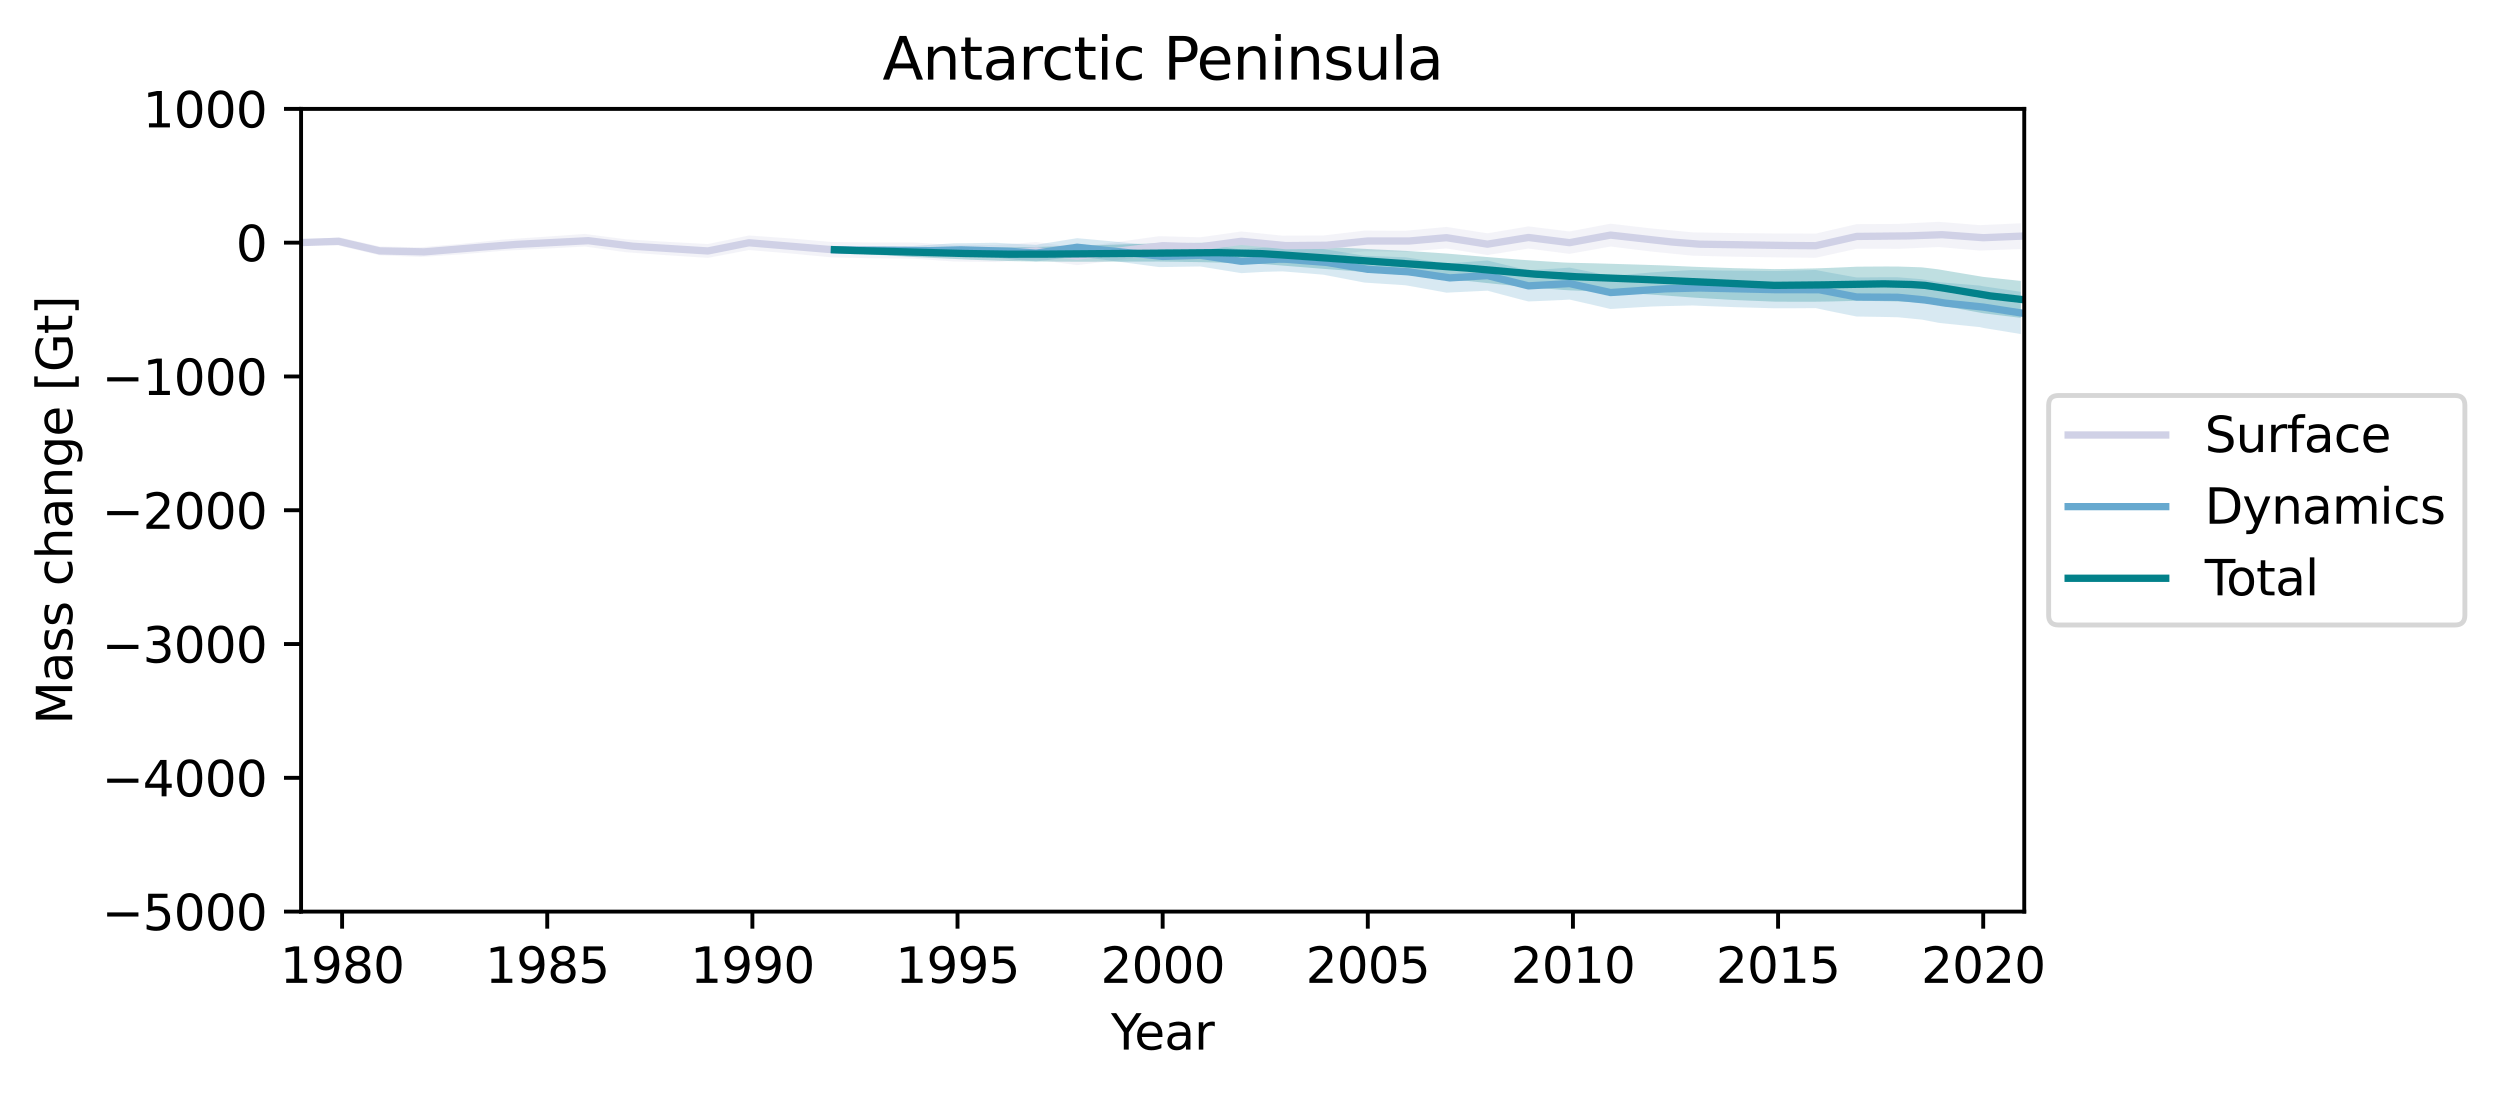 <?xml version="1.0" encoding="utf-8" standalone="no"?>
<!DOCTYPE svg PUBLIC "-//W3C//DTD SVG 1.1//EN"
  "http://www.w3.org/Graphics/SVG/1.1/DTD/svg11.dtd">
<svg xmlns:xlink="http://www.w3.org/1999/xlink" width="512.4pt" height="224.4pt" viewBox="0 0 512.4 224.4" xmlns="http://www.w3.org/2000/svg" version="1.1">
 <defs>
  <style type="text/css">*{stroke-linejoin: round; stroke-linecap: butt}</style>
 </defs>
 <g id="figure_1">
  <g id="patch_1">
   <path d="M 0 224.4 
L 512.4 224.4 
L 512.4 0 
L 0 0 
z
" style="fill: #ffffff"/>
  </g>
  <g id="axes_1">
   <g id="patch_2">
    <path d="M 61.708 186.843 
L 414.889 186.843 
L 414.889 22.318 
L 61.708 22.318 
z
" style="fill: #ffffff"/>
   </g>
   <g id="PolyCollection_1">
    <path d="M 61.708 49.468 
L 61.708 49.964 
L 62.408 49.942 
L 63.11 50.022 
L 63.81 50.078 
L 64.511 50.121 
L 65.212 50.157 
L 65.912 50.187 
L 66.613 50.213 
L 67.314 50.235 
L 68.015 50.255 
L 68.715 50.272 
L 69.416 50.288 
L 70.117 50.488 
L 70.817 50.655 
L 71.519 50.822 
L 72.219 50.99 
L 72.92 51.157 
L 73.621 51.324 
L 74.321 51.492 
L 75.022 51.659 
L 75.723 51.826 
L 76.424 51.994 
L 77.124 52.161 
L 77.825 52.328 
L 78.526 52.353 
L 79.226 52.381 
L 79.928 52.41 
L 80.628 52.438 
L 81.329 52.466 
L 82.03 52.494 
L 82.73 52.522 
L 83.431 52.55 
L 84.132 52.578 
L 84.833 52.606 
L 85.533 52.633 
L 86.235 52.661 
L 86.935 52.616 
L 87.635 52.571 
L 88.337 52.526 
L 89.037 52.482 
L 89.738 52.437 
L 90.439 52.392 
L 91.14 52.347 
L 91.84 52.302 
L 92.541 52.257 
L 93.242 52.212 
L 93.942 52.167 
L 94.644 52.122 
L 95.344 52.063 
L 96.045 52.004 
L 96.746 51.944 
L 97.446 51.884 
L 98.147 51.825 
L 98.848 51.765 
L 99.549 51.705 
L 100.249 51.645 
L 100.95 51.586 
L 101.651 51.526 
L 102.351 51.466 
L 103.053 51.406 
L 103.753 51.371 
L 104.454 51.336 
L 105.155 51.301 
L 105.855 51.266 
L 106.556 51.231 
L 107.257 51.197 
L 107.958 51.162 
L 108.658 51.126 
L 109.359 51.091 
L 110.06 51.056 
L 110.76 51.021 
L 111.462 50.986 
L 112.162 50.948 
L 112.863 50.91 
L 113.564 50.871 
L 114.264 50.833 
L 114.965 50.794 
L 115.666 50.755 
L 116.367 50.717 
L 117.067 50.678 
L 117.769 50.64 
L 118.469 50.601 
L 119.169 50.562 
L 119.871 50.524 
L 120.571 50.624 
L 121.272 50.721 
L 121.973 50.819 
L 122.674 50.917 
L 123.374 51.015 
L 124.075 51.113 
L 124.776 51.211 
L 125.476 51.308 
L 126.178 51.406 
L 126.878 51.504 
L 127.579 51.602 
L 128.28 51.7 
L 128.98 51.75 
L 129.681 51.801 
L 130.382 51.852 
L 131.083 51.903 
L 131.783 51.954 
L 132.484 52.005 
L 133.185 52.056 
L 133.885 52.107 
L 134.587 52.158 
L 135.287 52.209 
L 135.988 52.26 
L 136.689 52.311 
L 137.389 52.357 
L 138.09 52.402 
L 138.791 52.448 
L 139.492 52.493 
L 140.192 52.539 
L 140.893 52.584 
L 141.594 52.63 
L 142.294 52.675 
L 142.996 52.721 
L 143.696 52.766 
L 144.397 52.812 
L 145.098 52.857 
L 145.798 52.721 
L 146.499 52.588 
L 147.2 52.454 
L 147.901 52.321 
L 148.601 52.187 
L 149.303 52.054 
L 150.003 51.92 
L 150.703 51.787 
L 151.405 51.653 
L 152.105 51.519 
L 152.806 51.386 
L 153.507 51.252 
L 154.208 51.312 
L 154.908 51.369 
L 155.609 51.426 
L 156.31 51.483 
L 157.01 51.54 
L 157.712 51.597 
L 158.412 51.654 
L 159.113 51.712 
L 159.814 51.769 
L 160.514 51.826 
L 161.215 51.883 
L 161.916 51.94 
L 162.617 52.007 
L 163.317 52.073 
L 164.018 52.14 
L 164.719 52.207 
L 165.419 52.273 
L 166.121 52.34 
L 166.821 52.406 
L 167.522 52.473 
L 168.223 52.54 
L 168.923 52.606 
L 169.624 52.673 
L 170.325 52.739 
L 171.026 52.755 
L 171.726 52.772 
L 172.427 52.789 
L 173.128 52.805 
L 173.828 52.822 
L 174.53 52.839 
L 175.23 52.855 
L 175.931 52.872 
L 176.632 52.888 
L 177.332 52.905 
L 178.033 52.922 
L 178.734 52.938 
L 179.435 52.945 
L 180.135 52.952 
L 180.837 52.959 
L 181.537 52.966 
L 182.237 52.972 
L 182.939 52.979 
L 183.639 52.986 
L 184.34 52.993 
L 185.041 53 
L 185.742 53.007 
L 186.442 53.013 
L 187.143 53.02 
L 187.844 53.068 
L 188.544 53.117 
L 189.246 53.165 
L 189.946 53.213 
L 190.647 53.261 
L 191.348 53.309 
L 192.048 53.357 
L 192.749 53.406 
L 193.45 53.454 
L 194.151 53.502 
L 194.851 53.55 
L 195.552 53.598 
L 196.253 53.607 
L 196.953 53.617 
L 197.655 53.627 
L 198.355 53.636 
L 199.056 53.646 
L 199.757 53.655 
L 200.457 53.665 
L 201.158 53.674 
L 201.859 53.683 
L 202.56 53.693 
L 203.26 53.702 
L 203.961 53.712 
L 204.662 53.668 
L 205.362 53.626 
L 206.064 53.583 
L 206.764 53.54 
L 207.465 53.497 
L 208.166 53.454 
L 208.866 53.412 
L 209.567 53.369 
L 210.268 53.326 
L 210.969 53.283 
L 211.669 53.24 
L 212.371 53.197 
L 213.071 53.294 
L 213.771 53.389 
L 214.473 53.484 
L 215.173 53.58 
L 215.874 53.675 
L 216.575 53.77 
L 217.276 53.865 
L 217.976 53.961 
L 218.677 54.056 
L 219.378 54.151 
L 220.078 54.247 
L 220.78 54.342 
L 221.48 54.255 
L 222.181 54.17 
L 222.882 54.085 
L 223.582 54.001 
L 224.283 53.916 
L 224.984 53.831 
L 225.685 53.746 
L 226.385 53.661 
L 227.086 53.576 
L 227.787 53.491 
L 228.487 53.406 
L 229.189 53.321 
L 229.889 53.232 
L 230.59 53.144 
L 231.291 53.056 
L 231.991 52.967 
L 232.692 52.879 
L 233.393 52.791 
L 234.094 52.702 
L 234.794 52.614 
L 235.495 52.526 
L 236.196 52.437 
L 236.896 52.349 
L 237.598 52.26 
L 238.298 52.287 
L 238.999 52.312 
L 239.7 52.337 
L 240.4 52.363 
L 241.101 52.388 
L 241.802 52.413 
L 242.503 52.438 
L 243.203 52.463 
L 243.905 52.488 
L 244.605 52.513 
L 245.305 52.538 
L 246.007 52.563 
L 246.707 52.471 
L 247.408 52.38 
L 248.109 52.288 
L 248.81 52.197 
L 249.51 52.106 
L 250.211 52.014 
L 250.912 51.923 
L 251.612 51.831 
L 252.314 51.74 
L 253.014 51.649 
L 253.715 51.557 
L 254.416 51.466 
L 255.116 51.544 
L 255.817 51.62 
L 256.518 51.696 
L 257.219 51.773 
L 257.919 51.849 
L 258.62 51.925 
L 259.321 52.002 
L 260.021 52.078 
L 260.723 52.154 
L 261.423 52.231 
L 262.124 52.307 
L 262.825 52.383 
L 263.525 52.386 
L 264.226 52.389 
L 264.927 52.393 
L 265.628 52.396 
L 266.328 52.399 
L 267.029 52.402 
L 267.73 52.406 
L 268.43 52.409 
L 269.132 52.412 
L 269.832 52.415 
L 270.533 52.418 
L 271.234 52.422 
L 271.934 52.344 
L 272.635 52.268 
L 273.336 52.192 
L 274.037 52.116 
L 274.737 52.039 
L 275.439 51.963 
L 276.139 51.887 
L 276.839 51.81 
L 277.541 51.734 
L 278.241 51.657 
L 278.942 51.581 
L 279.643 51.505 
L 280.344 51.515 
L 281.044 51.524 
L 281.745 51.534 
L 282.446 51.543 
L 283.146 51.553 
L 283.848 51.562 
L 284.548 51.572 
L 285.249 51.581 
L 285.95 51.59 
L 286.65 51.6 
L 287.351 51.609 
L 288.052 51.619 
L 288.753 51.56 
L 289.453 51.502 
L 290.154 51.443 
L 290.855 51.385 
L 291.555 51.327 
L 292.257 51.269 
L 292.957 51.21 
L 293.658 51.152 
L 294.359 51.094 
L 295.059 51.035 
L 295.76 50.977 
L 296.461 50.919 
L 297.162 51.033 
L 297.862 51.146 
L 298.563 51.259 
L 299.264 51.372 
L 299.964 51.485 
L 300.666 51.597 
L 301.366 51.71 
L 302.067 51.823 
L 302.768 51.936 
L 303.468 52.048 
L 304.169 52.161 
L 304.87 52.274 
L 305.571 52.161 
L 306.271 52.051 
L 306.973 51.94 
L 307.673 51.829 
L 308.373 51.718 
L 309.075 51.607 
L 309.775 51.496 
L 310.476 51.386 
L 311.177 51.275 
L 311.878 51.164 
L 312.578 51.053 
L 313.279 50.942 
L 313.98 51.035 
L 314.68 51.126 
L 315.382 51.217 
L 316.082 51.308 
L 316.783 51.399 
L 317.484 51.49 
L 318.184 51.581 
L 318.885 51.671 
L 319.586 51.762 
L 320.287 51.853 
L 320.987 51.944 
L 321.688 52.035 
L 322.389 51.908 
L 323.089 51.783 
L 323.791 51.657 
L 324.491 51.532 
L 325.192 51.406 
L 325.893 51.281 
L 326.593 51.155 
L 327.294 51.03 
L 327.995 50.905 
L 328.696 50.779 
L 329.396 50.654 
L 330.097 50.528 
L 330.798 50.616 
L 331.498 50.702 
L 332.2 50.789 
L 332.9 50.875 
L 333.601 50.961 
L 334.302 51.047 
L 335.002 51.133 
L 335.703 51.219 
L 336.404 51.306 
L 337.105 51.392 
L 337.805 51.478 
L 338.507 51.564 
L 339.207 51.634 
L 339.907 51.705 
L 340.609 51.775 
L 341.309 51.845 
L 342.01 51.915 
L 342.711 51.986 
L 343.412 52.056 
L 344.112 52.126 
L 344.813 52.196 
L 345.514 52.267 
L 346.214 52.337 
L 346.916 52.407 
L 347.616 52.424 
L 348.317 52.441 
L 349.018 52.458 
L 349.718 52.475 
L 350.419 52.492 
L 351.12 52.509 
L 351.821 52.526 
L 352.521 52.543 
L 353.222 52.56 
L 353.923 52.577 
L 354.623 52.594 
L 355.325 52.611 
L 356.025 52.622 
L 356.726 52.634 
L 357.427 52.645 
L 358.127 52.656 
L 358.828 52.668 
L 359.529 52.679 
L 360.23 52.69 
L 360.93 52.702 
L 361.631 52.713 
L 362.332 52.724 
L 363.032 52.736 
L 363.734 52.747 
L 364.434 52.754 
L 365.135 52.762 
L 365.836 52.769 
L 366.536 52.777 
L 367.237 52.784 
L 367.938 52.792 
L 368.639 52.799 
L 369.339 52.807 
L 370.041 52.814 
L 370.741 52.822 
L 371.441 52.829 
L 372.143 52.837 
L 372.843 52.681 
L 373.544 52.526 
L 374.245 52.372 
L 374.946 52.217 
L 375.646 52.063 
L 376.347 51.909 
L 377.048 51.754 
L 377.748 51.6 
L 378.45 51.445 
L 379.15 51.291 
L 379.851 51.136 
L 380.552 50.981 
L 381.252 50.985 
L 381.953 50.987 
L 382.654 50.989 
L 383.355 50.99 
L 384.055 50.992 
L 384.756 50.994 
L 385.457 50.996 
L 386.157 50.998 
L 386.859 51 
L 387.559 51.001 
L 388.26 51.003 
L 388.961 51.005 
L 389.661 50.973 
L 390.362 50.942 
L 391.063 50.911 
L 391.764 50.879 
L 392.464 50.848 
L 393.165 50.816 
L 393.866 50.785 
L 394.566 50.753 
L 395.268 50.722 
L 395.968 50.69 
L 396.669 50.659 
L 397.37 50.628 
L 398.07 50.689 
L 398.771 50.75 
L 399.472 50.81 
L 400.173 50.871 
L 400.873 50.932 
L 401.575 50.992 
L 402.275 51.053 
L 402.975 51.114 
L 403.677 51.175 
L 404.377 51.235 
L 405.078 51.296 
L 405.779 51.357 
L 406.48 51.33 
L 407.18 51.304 
L 407.881 51.278 
L 408.582 51.251 
L 409.282 51.225 
L 409.984 51.199 
L 410.684 51.173 
L 411.385 51.147 
L 412.086 51.121 
L 412.786 51.095 
L 413.487 51.069 
L 414.188 51.043 
L 414.188 45.765 
L 414.188 45.765 
L 413.487 45.797 
L 412.786 45.828 
L 412.086 45.86 
L 411.385 45.891 
L 410.684 45.923 
L 409.984 45.954 
L 409.282 45.986 
L 408.582 46.017 
L 407.881 46.049 
L 407.18 46.08 
L 406.48 46.112 
L 405.779 46.143 
L 405.078 46.086 
L 404.377 46.029 
L 403.677 45.972 
L 402.975 45.915 
L 402.275 45.858 
L 401.575 45.801 
L 400.873 45.744 
L 400.173 45.687 
L 399.472 45.631 
L 398.771 45.574 
L 398.07 45.517 
L 397.37 45.461 
L 396.669 45.497 
L 395.968 45.534 
L 395.268 45.57 
L 394.566 45.607 
L 393.866 45.643 
L 393.165 45.68 
L 392.464 45.717 
L 391.764 45.753 
L 391.063 45.79 
L 390.362 45.826 
L 389.661 45.863 
L 388.961 45.899 
L 388.26 45.902 
L 387.559 45.905 
L 386.859 45.908 
L 386.157 45.911 
L 385.457 45.914 
L 384.756 45.917 
L 384.055 45.92 
L 383.355 45.923 
L 382.654 45.925 
L 381.953 45.928 
L 381.252 45.931 
L 380.552 45.936 
L 379.851 46.098 
L 379.15 46.26 
L 378.45 46.422 
L 377.748 46.585 
L 377.048 46.747 
L 376.347 46.909 
L 375.646 47.072 
L 374.946 47.234 
L 374.245 47.396 
L 373.544 47.558 
L 372.843 47.721 
L 372.143 47.882 
L 371.441 47.879 
L 370.741 47.876 
L 370.041 47.874 
L 369.339 47.871 
L 368.639 47.869 
L 367.938 47.866 
L 367.237 47.863 
L 366.536 47.861 
L 365.836 47.858 
L 365.135 47.856 
L 364.434 47.853 
L 363.734 47.85 
L 363.032 47.844 
L 362.332 47.837 
L 361.631 47.831 
L 360.93 47.824 
L 360.23 47.817 
L 359.529 47.811 
L 358.828 47.804 
L 358.127 47.798 
L 357.427 47.791 
L 356.726 47.785 
L 356.025 47.778 
L 355.325 47.772 
L 354.623 47.759 
L 353.923 47.747 
L 353.222 47.735 
L 352.521 47.723 
L 351.821 47.711 
L 351.12 47.698 
L 350.419 47.686 
L 349.718 47.674 
L 349.018 47.662 
L 348.317 47.649 
L 347.616 47.637 
L 346.916 47.625 
L 346.214 47.558 
L 345.514 47.492 
L 344.813 47.426 
L 344.112 47.36 
L 343.412 47.294 
L 342.711 47.227 
L 342.01 47.161 
L 341.309 47.095 
L 340.609 47.029 
L 339.907 46.963 
L 339.207 46.897 
L 338.507 46.83 
L 337.805 46.748 
L 337.105 46.666 
L 336.404 46.584 
L 335.703 46.502 
L 335.002 46.42 
L 334.302 46.338 
L 333.601 46.255 
L 332.9 46.173 
L 332.2 46.091 
L 331.498 46.009 
L 330.798 45.927 
L 330.097 45.847 
L 329.396 45.98 
L 328.696 46.113 
L 327.995 46.246 
L 327.294 46.379 
L 326.593 46.512 
L 325.893 46.646 
L 325.192 46.779 
L 324.491 46.912 
L 323.791 47.045 
L 323.089 47.178 
L 322.389 47.311 
L 321.688 47.443 
L 320.987 47.356 
L 320.287 47.269 
L 319.586 47.182 
L 318.885 47.095 
L 318.184 47.008 
L 317.484 46.921 
L 316.783 46.834 
L 316.082 46.747 
L 315.382 46.66 
L 314.68 46.573 
L 313.98 46.486 
L 313.279 46.401 
L 312.578 46.519 
L 311.878 46.638 
L 311.177 46.756 
L 310.476 46.874 
L 309.775 46.993 
L 309.075 47.111 
L 308.373 47.229 
L 307.673 47.347 
L 306.973 47.466 
L 306.271 47.584 
L 305.571 47.702 
L 304.87 47.819 
L 304.169 47.71 
L 303.468 47.601 
L 302.768 47.492 
L 302.067 47.384 
L 301.366 47.275 
L 300.666 47.166 
L 299.964 47.057 
L 299.264 46.948 
L 298.563 46.839 
L 297.862 46.731 
L 297.162 46.622 
L 296.461 46.515 
L 295.76 46.58 
L 295.059 46.646 
L 294.359 46.712 
L 293.658 46.777 
L 292.957 46.843 
L 292.257 46.909 
L 291.555 46.975 
L 290.855 47.04 
L 290.154 47.106 
L 289.453 47.172 
L 288.753 47.238 
L 288.052 47.303 
L 287.351 47.299 
L 286.65 47.296 
L 285.95 47.293 
L 285.249 47.289 
L 284.548 47.286 
L 283.848 47.283 
L 283.146 47.28 
L 282.446 47.276 
L 281.745 47.273 
L 281.044 47.27 
L 280.344 47.266 
L 279.643 47.264 
L 278.942 47.347 
L 278.241 47.431 
L 277.541 47.515 
L 276.839 47.599 
L 276.139 47.683 
L 275.439 47.766 
L 274.737 47.85 
L 274.037 47.934 
L 273.336 48.018 
L 272.635 48.101 
L 271.934 48.185 
L 271.234 48.268 
L 270.533 48.271 
L 269.832 48.273 
L 269.132 48.276 
L 268.43 48.278 
L 267.73 48.281 
L 267.029 48.283 
L 266.328 48.286 
L 265.628 48.289 
L 264.927 48.291 
L 264.226 48.294 
L 263.525 48.296 
L 262.825 48.298 
L 262.124 48.227 
L 261.423 48.155 
L 260.723 48.084 
L 260.021 48.013 
L 259.321 47.941 
L 258.62 47.87 
L 257.919 47.798 
L 257.219 47.727 
L 256.518 47.655 
L 255.817 47.584 
L 255.116 47.513 
L 254.416 47.443 
L 253.715 47.542 
L 253.014 47.642 
L 252.314 47.742 
L 251.612 47.841 
L 250.912 47.941 
L 250.211 48.04 
L 249.51 48.14 
L 248.81 48.24 
L 248.109 48.339 
L 247.408 48.439 
L 246.707 48.538 
L 246.007 48.637 
L 245.305 48.618 
L 244.605 48.598 
L 243.905 48.579 
L 243.203 48.56 
L 242.503 48.54 
L 241.802 48.521 
L 241.101 48.502 
L 240.4 48.482 
L 239.7 48.463 
L 238.999 48.444 
L 238.298 48.425 
L 237.598 48.407 
L 236.896 48.504 
L 236.196 48.601 
L 235.495 48.699 
L 234.794 48.796 
L 234.094 48.893 
L 233.393 48.99 
L 232.692 49.088 
L 231.991 49.185 
L 231.291 49.282 
L 230.59 49.38 
L 229.889 49.477 
L 229.189 49.574 
L 228.487 49.667 
L 227.787 49.761 
L 227.086 49.854 
L 226.385 49.947 
L 225.685 50.041 
L 224.984 50.134 
L 224.283 50.228 
L 223.582 50.321 
L 222.882 50.415 
L 222.181 50.508 
L 221.48 50.601 
L 220.78 50.693 
L 220.078 50.603 
L 219.378 50.513 
L 218.677 50.423 
L 217.976 50.333 
L 217.276 50.243 
L 216.575 50.153 
L 215.874 50.063 
L 215.173 49.973 
L 214.473 49.883 
L 213.771 49.793 
L 213.071 49.703 
L 212.371 49.614 
L 211.669 49.665 
L 210.969 49.715 
L 210.268 49.766 
L 209.567 49.817 
L 208.866 49.868 
L 208.166 49.919 
L 207.465 49.969 
L 206.764 50.02 
L 206.064 50.071 
L 205.362 50.122 
L 204.662 50.173 
L 203.961 50.223 
L 203.26 50.22 
L 202.56 50.218 
L 201.859 50.215 
L 201.158 50.212 
L 200.457 50.21 
L 199.757 50.207 
L 199.056 50.204 
L 198.355 50.202 
L 197.655 50.199 
L 196.953 50.197 
L 196.253 50.194 
L 195.552 50.191 
L 194.851 50.15 
L 194.151 50.109 
L 193.45 50.067 
L 192.749 50.026 
L 192.048 49.984 
L 191.348 49.943 
L 190.647 49.902 
L 189.946 49.86 
L 189.246 49.819 
L 188.544 49.778 
L 187.844 49.736 
L 187.143 49.695 
L 186.442 49.696 
L 185.742 49.696 
L 185.041 49.696 
L 184.34 49.697 
L 183.639 49.697 
L 182.939 49.698 
L 182.237 49.698 
L 181.537 49.699 
L 180.837 49.699 
L 180.135 49.7 
L 179.435 49.7 
L 178.734 49.701 
L 178.033 49.691 
L 177.332 49.682 
L 176.632 49.673 
L 175.931 49.664 
L 175.23 49.655 
L 174.53 49.645 
L 173.828 49.636 
L 173.128 49.627 
L 172.427 49.618 
L 171.726 49.609 
L 171.026 49.6 
L 170.325 49.59 
L 169.624 49.529 
L 168.923 49.469 
L 168.223 49.408 
L 167.522 49.348 
L 166.821 49.288 
L 166.121 49.227 
L 165.419 49.167 
L 164.719 49.106 
L 164.018 49.046 
L 163.317 48.985 
L 162.617 48.925 
L 161.916 48.865 
L 161.215 48.814 
L 160.514 48.764 
L 159.814 48.714 
L 159.113 48.663 
L 158.412 48.613 
L 157.712 48.562 
L 157.01 48.512 
L 156.31 48.462 
L 155.609 48.411 
L 154.908 48.361 
L 154.208 48.311 
L 153.507 48.263 
L 152.806 48.409 
L 152.105 48.556 
L 151.405 48.702 
L 150.703 48.848 
L 150.003 48.994 
L 149.303 49.141 
L 148.601 49.287 
L 147.901 49.434 
L 147.2 49.58 
L 146.499 49.726 
L 145.798 49.873 
L 145.098 50.017 
L 144.397 49.979 
L 143.696 49.942 
L 142.996 49.904 
L 142.294 49.866 
L 141.594 49.829 
L 140.893 49.791 
L 140.192 49.754 
L 139.492 49.716 
L 138.791 49.678 
L 138.09 49.641 
L 137.389 49.603 
L 136.689 49.566 
L 135.988 49.522 
L 135.287 49.479 
L 134.587 49.436 
L 133.885 49.392 
L 133.185 49.349 
L 132.484 49.306 
L 131.783 49.262 
L 131.083 49.219 
L 130.382 49.176 
L 129.681 49.132 
L 128.98 49.089 
L 128.28 49.045 
L 127.579 48.953 
L 126.878 48.862 
L 126.178 48.77 
L 125.476 48.678 
L 124.776 48.587 
L 124.075 48.495 
L 123.374 48.403 
L 122.674 48.312 
L 121.973 48.22 
L 121.272 48.129 
L 120.571 48.037 
L 119.871 47.947 
L 119.169 47.997 
L 118.469 48.046 
L 117.769 48.095 
L 117.067 48.144 
L 116.367 48.193 
L 115.666 48.242 
L 114.965 48.291 
L 114.264 48.341 
L 113.564 48.39 
L 112.863 48.439 
L 112.162 48.488 
L 111.462 48.538 
L 110.76 48.585 
L 110.06 48.632 
L 109.359 48.679 
L 108.658 48.726 
L 107.958 48.774 
L 107.257 48.821 
L 106.556 48.868 
L 105.855 48.915 
L 105.155 48.962 
L 104.454 49.01 
L 103.753 49.057 
L 103.053 49.104 
L 102.351 49.177 
L 101.651 49.249 
L 100.95 49.322 
L 100.249 49.394 
L 99.549 49.467 
L 98.848 49.54 
L 98.147 49.612 
L 97.446 49.685 
L 96.746 49.758 
L 96.045 49.831 
L 95.344 49.904 
L 94.644 49.977 
L 93.942 50.036 
L 93.242 50.096 
L 92.541 50.155 
L 91.84 50.214 
L 91.14 50.274 
L 90.439 50.334 
L 89.738 50.393 
L 89.037 50.453 
L 88.337 50.512 
L 87.635 50.572 
L 86.935 50.632 
L 86.235 50.691 
L 85.533 50.676 
L 84.833 50.662 
L 84.132 50.647 
L 83.431 50.633 
L 82.73 50.619 
L 82.03 50.604 
L 81.329 50.59 
L 80.628 50.576 
L 79.928 50.562 
L 79.226 50.548 
L 78.526 50.534 
L 77.825 50.517 
L 77.124 50.358 
L 76.424 50.198 
L 75.723 50.039 
L 75.022 49.88 
L 74.321 49.721 
L 73.621 49.562 
L 72.92 49.403 
L 72.219 49.244 
L 71.519 49.085 
L 70.817 48.926 
L 70.117 48.767 
L 69.416 48.64 
L 68.715 48.701 
L 68.015 48.765 
L 67.314 48.83 
L 66.613 48.898 
L 65.912 48.97 
L 65.212 49.046 
L 64.511 49.128 
L 63.81 49.217 
L 63.11 49.319 
L 62.408 49.445 
L 61.708 49.468 
z
" clip-path="url(#pc70b39be37)" style="fill: #d0d1e6; fill-opacity: 0.25"/>
   </g>
   <g id="PolyCollection_2">
    <path d="M 171.026 50.896 
L 171.026 51.459 
L 171.726 51.49 
L 172.427 51.638 
L 173.128 51.734 
L 173.828 51.787 
L 174.53 51.838 
L 175.23 51.888 
L 175.931 51.935 
L 176.632 51.98 
L 177.332 52.023 
L 178.033 52.065 
L 178.734 52.105 
L 179.435 52.151 
L 180.135 52.195 
L 180.837 52.239 
L 181.537 52.282 
L 182.237 52.324 
L 182.939 52.365 
L 183.639 52.406 
L 184.34 52.446 
L 185.041 52.485 
L 185.742 52.524 
L 186.442 52.563 
L 187.143 52.601 
L 187.844 52.595 
L 188.544 52.589 
L 189.246 52.582 
L 189.946 52.575 
L 190.647 52.567 
L 191.348 52.559 
L 192.048 52.551 
L 192.749 52.543 
L 193.45 52.534 
L 194.151 52.525 
L 194.851 52.516 
L 195.552 52.506 
L 196.253 52.537 
L 196.953 52.568 
L 197.655 52.598 
L 198.355 52.628 
L 199.056 52.658 
L 199.757 52.679 
L 200.457 52.7 
L 201.158 52.72 
L 201.859 52.74 
L 202.56 52.76 
L 203.26 52.78 
L 203.961 52.799 
L 204.662 52.87 
L 205.362 52.942 
L 206.064 53.013 
L 206.764 53.085 
L 207.465 53.156 
L 208.166 53.227 
L 208.866 53.288 
L 209.567 53.349 
L 210.268 53.409 
L 210.969 53.469 
L 211.669 53.53 
L 212.371 53.59 
L 213.071 53.504 
L 213.771 53.416 
L 214.473 53.328 
L 215.173 53.24 
L 215.874 53.152 
L 216.575 53.064 
L 217.276 52.976 
L 217.976 52.888 
L 218.677 52.8 
L 219.378 52.711 
L 220.078 52.623 
L 220.78 52.534 
L 221.48 52.624 
L 222.181 52.715 
L 222.882 52.806 
L 223.582 52.896 
L 224.283 52.987 
L 224.984 53.078 
L 225.685 53.168 
L 226.385 53.259 
L 227.086 53.349 
L 227.787 53.439 
L 228.487 53.53 
L 229.189 53.62 
L 229.889 53.714 
L 230.59 53.808 
L 231.291 53.902 
L 231.991 53.996 
L 232.692 54.09 
L 233.393 54.184 
L 234.094 54.278 
L 234.794 54.371 
L 235.495 54.465 
L 236.196 54.558 
L 236.896 54.652 
L 237.598 54.745 
L 238.298 54.736 
L 238.999 54.725 
L 239.7 54.715 
L 240.4 54.704 
L 241.101 54.693 
L 241.802 54.682 
L 242.503 54.671 
L 243.203 54.66 
L 243.905 54.649 
L 244.605 54.638 
L 245.305 54.627 
L 246.007 54.616 
L 246.707 54.729 
L 247.408 54.844 
L 248.109 54.958 
L 248.81 55.073 
L 249.51 55.187 
L 250.211 55.301 
L 250.912 55.415 
L 251.612 55.53 
L 252.314 55.644 
L 253.014 55.758 
L 253.715 55.872 
L 254.416 55.986 
L 255.116 55.947 
L 255.817 55.906 
L 256.518 55.865 
L 257.219 55.824 
L 257.919 55.784 
L 258.62 55.747 
L 259.321 55.71 
L 260.021 55.692 
L 260.723 55.673 
L 261.423 55.655 
L 262.124 55.636 
L 262.825 55.618 
L 263.525 55.673 
L 264.226 55.729 
L 264.927 55.787 
L 265.628 55.845 
L 266.328 55.901 
L 267.029 55.956 
L 267.73 56.011 
L 268.43 56.069 
L 269.132 56.126 
L 269.832 56.186 
L 270.533 56.245 
L 271.234 56.302 
L 271.934 56.434 
L 272.635 56.567 
L 273.336 56.701 
L 274.037 56.836 
L 274.737 56.971 
L 275.439 57.105 
L 276.139 57.239 
L 276.839 57.374 
L 277.541 57.509 
L 278.241 57.644 
L 278.942 57.779 
L 279.643 57.913 
L 280.344 57.961 
L 281.044 58.009 
L 281.745 58.055 
L 282.446 58.1 
L 283.146 58.146 
L 283.848 58.19 
L 284.548 58.235 
L 285.249 58.279 
L 285.95 58.324 
L 286.65 58.371 
L 287.351 58.419 
L 288.052 58.468 
L 288.753 58.589 
L 289.453 58.711 
L 290.154 58.835 
L 290.855 58.96 
L 291.555 59.085 
L 292.257 59.211 
L 292.957 59.337 
L 293.658 59.465 
L 294.359 59.595 
L 295.059 59.725 
L 295.76 59.856 
L 296.461 59.987 
L 297.162 59.952 
L 297.862 59.917 
L 298.563 59.883 
L 299.264 59.85 
L 299.964 59.816 
L 300.666 59.782 
L 301.366 59.747 
L 302.067 59.713 
L 302.768 59.68 
L 303.468 59.646 
L 304.169 59.611 
L 304.87 59.577 
L 305.571 59.764 
L 306.271 59.952 
L 306.973 60.14 
L 307.673 60.327 
L 308.373 60.513 
L 309.075 60.698 
L 309.775 60.882 
L 310.476 61.067 
L 311.177 61.252 
L 311.878 61.437 
L 312.578 61.611 
L 313.279 61.784 
L 313.98 61.756 
L 314.68 61.728 
L 315.382 61.699 
L 316.082 61.669 
L 316.783 61.64 
L 317.484 61.61 
L 318.184 61.578 
L 318.885 61.547 
L 319.586 61.517 
L 320.287 61.487 
L 320.987 61.442 
L 321.688 61.396 
L 322.389 61.555 
L 323.089 61.714 
L 323.791 61.875 
L 324.491 62.035 
L 325.192 62.195 
L 325.893 62.355 
L 326.593 62.515 
L 327.294 62.679 
L 327.995 62.843 
L 328.696 63.007 
L 329.396 63.171 
L 330.097 63.334 
L 330.798 63.288 
L 331.498 63.245 
L 332.2 63.201 
L 332.9 63.158 
L 333.601 63.115 
L 334.302 63.072 
L 335.002 63.029 
L 335.703 62.987 
L 336.404 62.946 
L 337.105 62.907 
L 337.805 62.868 
L 338.507 62.828 
L 339.207 62.805 
L 339.907 62.783 
L 340.609 62.761 
L 341.309 62.74 
L 342.01 62.724 
L 342.711 62.707 
L 343.412 62.691 
L 344.112 62.675 
L 344.813 62.658 
L 345.514 62.641 
L 346.214 62.625 
L 346.916 62.607 
L 347.616 62.638 
L 348.317 62.67 
L 349.018 62.7 
L 349.718 62.729 
L 350.419 62.756 
L 351.12 62.783 
L 351.821 62.81 
L 352.521 62.836 
L 353.222 62.863 
L 353.923 62.89 
L 354.623 62.917 
L 355.325 62.944 
L 356.025 62.966 
L 356.726 62.986 
L 357.427 63.007 
L 358.127 63.027 
L 358.828 63.048 
L 359.529 63.068 
L 360.23 63.088 
L 360.93 63.108 
L 361.631 63.128 
L 362.332 63.149 
L 363.032 63.168 
L 363.734 63.187 
L 364.434 63.188 
L 365.135 63.187 
L 365.836 63.185 
L 366.536 63.184 
L 367.237 63.181 
L 367.938 63.177 
L 368.639 63.172 
L 369.339 63.168 
L 370.041 63.163 
L 370.741 63.158 
L 371.441 63.153 
L 372.143 63.148 
L 372.843 63.298 
L 373.544 63.448 
L 374.245 63.597 
L 374.946 63.745 
L 375.646 63.89 
L 376.347 64.033 
L 377.048 64.175 
L 377.748 64.316 
L 378.45 64.457 
L 379.15 64.598 
L 379.851 64.737 
L 380.552 64.876 
L 381.252 64.884 
L 381.953 64.895 
L 382.654 64.906 
L 383.355 64.919 
L 384.055 64.93 
L 384.756 64.941 
L 385.457 64.953 
L 386.157 64.966 
L 386.859 64.98 
L 387.559 64.995 
L 388.26 65.01 
L 388.961 65.025 
L 389.661 65.092 
L 390.362 65.159 
L 391.063 65.227 
L 391.764 65.296 
L 392.464 65.365 
L 393.165 65.434 
L 393.866 65.503 
L 394.566 65.632 
L 395.268 65.765 
L 395.968 65.898 
L 396.669 66.032 
L 397.37 66.173 
L 398.07 66.249 
L 398.771 66.323 
L 399.472 66.396 
L 400.173 66.468 
L 400.873 66.54 
L 401.575 66.612 
L 402.275 66.684 
L 402.975 66.755 
L 403.677 66.827 
L 404.377 66.899 
L 405.078 66.97 
L 405.779 67.042 
L 406.48 67.201 
L 407.18 67.318 
L 407.881 67.433 
L 408.582 67.548 
L 409.282 67.663 
L 409.984 67.778 
L 410.684 67.893 
L 411.385 68.009 
L 412.086 68.124 
L 412.786 68.239 
L 413.487 68.354 
L 414.188 68.469 
L 414.188 59.807 
L 414.188 59.807 
L 413.487 59.704 
L 412.786 59.601 
L 412.086 59.498 
L 411.385 59.395 
L 410.684 59.292 
L 409.984 59.189 
L 409.282 59.086 
L 408.582 58.983 
L 407.881 58.88 
L 407.18 58.777 
L 406.48 58.675 
L 405.779 58.529 
L 405.078 58.471 
L 404.377 58.413 
L 403.677 58.355 
L 402.975 58.297 
L 402.275 58.239 
L 401.575 58.181 
L 400.873 58.123 
L 400.173 58.064 
L 399.472 58.006 
L 398.771 57.947 
L 398.07 57.887 
L 397.37 57.826 
L 396.669 57.7 
L 395.968 57.581 
L 395.268 57.463 
L 394.566 57.346 
L 393.866 57.228 
L 393.165 57.17 
L 392.464 57.113 
L 391.764 57.056 
L 391.063 56.999 
L 390.362 56.943 
L 389.661 56.888 
L 388.961 56.834 
L 388.26 56.831 
L 387.559 56.829 
L 386.859 56.828 
L 386.157 56.829 
L 385.457 56.832 
L 384.756 56.836 
L 384.055 56.842 
L 383.355 56.848 
L 382.654 56.852 
L 381.953 56.857 
L 381.252 56.861 
L 380.552 56.87 
L 379.851 56.748 
L 379.15 56.624 
L 378.45 56.498 
L 377.748 56.372 
L 377.048 56.245 
L 376.347 56.117 
L 375.646 55.99 
L 374.946 55.861 
L 374.245 55.731 
L 373.544 55.599 
L 372.843 55.467 
L 372.143 55.332 
L 371.441 55.354 
L 370.741 55.375 
L 370.041 55.396 
L 369.339 55.416 
L 368.639 55.436 
L 367.938 55.455 
L 367.237 55.473 
L 366.536 55.49 
L 365.836 55.507 
L 365.135 55.523 
L 364.434 55.538 
L 363.734 55.55 
L 363.032 55.545 
L 362.332 55.538 
L 361.631 55.531 
L 360.93 55.524 
L 360.23 55.517 
L 359.529 55.511 
L 358.828 55.505 
L 358.127 55.498 
L 357.427 55.491 
L 356.726 55.485 
L 356.025 55.478 
L 355.325 55.473 
L 354.623 55.464 
L 353.923 55.455 
L 353.222 55.446 
L 352.521 55.437 
L 351.821 55.428 
L 351.12 55.419 
L 350.419 55.41 
L 349.718 55.401 
L 349.018 55.391 
L 348.317 55.381 
L 347.616 55.37 
L 346.916 55.358 
L 346.214 55.394 
L 345.514 55.431 
L 344.813 55.467 
L 344.112 55.503 
L 343.412 55.539 
L 342.711 55.576 
L 342.01 55.615 
L 341.309 55.655 
L 340.609 55.699 
L 339.907 55.744 
L 339.207 55.789 
L 338.507 55.834 
L 337.805 55.896 
L 337.105 55.957 
L 336.404 56.018 
L 335.703 56.08 
L 335.002 56.141 
L 334.302 56.204 
L 333.601 56.268 
L 332.9 56.331 
L 332.2 56.394 
L 331.498 56.457 
L 330.798 56.521 
L 330.097 56.582 
L 329.396 56.435 
L 328.696 56.287 
L 327.995 56.139 
L 327.294 55.99 
L 326.593 55.843 
L 325.893 55.701 
L 325.192 55.558 
L 324.491 55.415 
L 323.791 55.271 
L 323.089 55.128 
L 322.389 54.986 
L 321.688 54.841 
L 320.987 54.9 
L 320.287 54.96 
L 319.586 55.003 
L 318.885 55.048 
L 318.184 55.093 
L 317.484 55.139 
L 316.783 55.183 
L 316.082 55.226 
L 315.382 55.27 
L 314.68 55.313 
L 313.98 55.355 
L 313.279 55.399 
L 312.578 55.243 
L 311.878 55.085 
L 311.177 54.917 
L 310.476 54.748 
L 309.775 54.579 
L 309.075 54.411 
L 308.373 54.242 
L 307.673 54.074 
L 306.973 53.905 
L 306.271 53.735 
L 305.571 53.566 
L 304.87 53.395 
L 304.169 53.446 
L 303.468 53.497 
L 302.768 53.547 
L 302.067 53.597 
L 301.366 53.648 
L 300.666 53.699 
L 299.964 53.75 
L 299.264 53.801 
L 298.563 53.852 
L 297.862 53.903 
L 297.162 53.957 
L 296.461 54.012 
L 295.76 53.902 
L 295.059 53.792 
L 294.359 53.683 
L 293.658 53.574 
L 292.957 53.466 
L 292.257 53.361 
L 291.555 53.255 
L 290.855 53.15 
L 290.154 53.046 
L 289.453 52.942 
L 288.753 52.84 
L 288.052 52.738 
L 287.351 52.708 
L 286.65 52.679 
L 285.95 52.651 
L 285.249 52.624 
L 284.548 52.599 
L 283.848 52.574 
L 283.146 52.549 
L 282.446 52.523 
L 281.745 52.496 
L 281.044 52.468 
L 280.344 52.439 
L 279.643 52.41 
L 278.942 52.295 
L 278.241 52.18 
L 277.541 52.064 
L 276.839 51.949 
L 276.139 51.833 
L 275.439 51.718 
L 274.737 51.603 
L 274.037 51.488 
L 273.336 51.373 
L 272.635 51.259 
L 271.934 51.145 
L 271.234 51.031 
L 270.533 50.993 
L 269.832 50.952 
L 269.132 50.91 
L 268.43 50.871 
L 267.73 50.832 
L 267.029 50.795 
L 266.328 50.757 
L 265.628 50.719 
L 264.927 50.679 
L 264.226 50.639 
L 263.525 50.6 
L 262.825 50.561 
L 262.124 50.595 
L 261.423 50.63 
L 260.723 50.664 
L 260.021 50.698 
L 259.321 50.733 
L 258.62 50.786 
L 257.919 50.84 
L 257.219 50.898 
L 256.518 50.956 
L 255.817 51.015 
L 255.116 51.073 
L 254.416 51.133 
L 253.715 51.041 
L 253.014 50.948 
L 252.314 50.856 
L 251.612 50.763 
L 250.912 50.671 
L 250.211 50.579 
L 249.51 50.487 
L 248.81 50.394 
L 248.109 50.302 
L 247.408 50.21 
L 246.707 50.118 
L 246.007 50.025 
L 245.305 50.057 
L 244.605 50.088 
L 243.905 50.12 
L 243.203 50.152 
L 242.503 50.184 
L 241.802 50.216 
L 241.101 50.248 
L 240.4 50.28 
L 239.7 50.312 
L 238.999 50.344 
L 238.298 50.376 
L 237.598 50.409 
L 236.896 50.34 
L 236.196 50.271 
L 235.495 50.202 
L 234.794 50.133 
L 234.094 50.064 
L 233.393 49.995 
L 232.692 49.927 
L 231.991 49.858 
L 231.291 49.789 
L 230.59 49.721 
L 229.889 49.653 
L 229.189 49.584 
L 228.487 49.519 
L 227.787 49.455 
L 227.086 49.39 
L 226.385 49.326 
L 225.685 49.261 
L 224.984 49.197 
L 224.283 49.133 
L 223.582 49.069 
L 222.882 49.005 
L 222.181 48.941 
L 221.48 48.877 
L 220.78 48.812 
L 220.078 48.925 
L 219.378 49.038 
L 218.677 49.151 
L 217.976 49.264 
L 217.276 49.377 
L 216.575 49.49 
L 215.874 49.603 
L 215.173 49.717 
L 214.473 49.83 
L 213.771 49.944 
L 213.071 50.057 
L 212.371 50.173 
L 211.669 50.142 
L 210.969 50.111 
L 210.268 50.08 
L 209.567 50.05 
L 208.866 50.019 
L 208.166 49.989 
L 207.465 49.949 
L 206.764 49.909 
L 206.064 49.869 
L 205.362 49.829 
L 204.662 49.789 
L 203.961 49.749 
L 203.26 49.761 
L 202.56 49.773 
L 201.859 49.785 
L 201.158 49.797 
L 200.457 49.809 
L 199.757 49.822 
L 199.056 49.835 
L 198.355 49.839 
L 197.655 49.843 
L 196.953 49.847 
L 196.253 49.852 
L 195.552 49.856 
L 194.851 49.902 
L 194.151 49.947 
L 193.45 49.993 
L 192.749 50.039 
L 192.048 50.086 
L 191.348 50.132 
L 190.647 50.179 
L 189.946 50.227 
L 189.246 50.274 
L 188.544 50.322 
L 187.844 50.371 
L 187.143 50.42 
L 186.442 50.426 
L 185.742 50.433 
L 185.041 50.44 
L 184.34 50.447 
L 183.639 50.456 
L 182.939 50.465 
L 182.237 50.474 
L 181.537 50.484 
L 180.837 50.495 
L 180.135 50.507 
L 179.435 50.52 
L 178.734 50.534 
L 178.033 50.555 
L 177.332 50.578 
L 176.632 50.603 
L 175.931 50.629 
L 175.23 50.657 
L 174.53 50.687 
L 173.828 50.72 
L 173.128 50.759 
L 172.427 50.842 
L 171.726 50.927 
L 171.026 50.896 
z
" clip-path="url(#pc70b39be37)" style="fill: #67a9cf; fill-opacity: 0.25"/>
   </g>
   <g id="PolyCollection_3">
    <path d="M 171.026 50.918 
L 171.026 51.437 
L 171.726 51.589 
L 172.427 51.715 
L 173.128 51.772 
L 173.828 51.826 
L 174.53 51.882 
L 175.23 51.935 
L 175.931 51.987 
L 176.632 52.038 
L 177.332 52.088 
L 178.033 52.136 
L 178.734 52.184 
L 179.435 52.227 
L 180.135 52.27 
L 180.837 52.312 
L 181.537 52.353 
L 182.237 52.394 
L 182.939 52.434 
L 183.639 52.473 
L 184.34 52.513 
L 185.041 52.551 
L 185.742 52.59 
L 186.442 52.628 
L 187.143 52.665 
L 187.844 52.701 
L 188.544 52.736 
L 189.246 52.771 
L 189.946 52.805 
L 190.647 52.84 
L 191.348 52.874 
L 192.048 52.907 
L 192.749 52.941 
L 193.45 52.974 
L 194.151 53.007 
L 194.851 53.04 
L 195.552 53.073 
L 196.253 53.107 
L 196.953 53.141 
L 197.655 53.175 
L 198.355 53.209 
L 199.056 53.242 
L 199.757 53.267 
L 200.457 53.291 
L 201.158 53.314 
L 201.859 53.338 
L 202.56 53.362 
L 203.26 53.385 
L 203.961 53.408 
L 204.662 53.43 
L 205.362 53.452 
L 206.064 53.474 
L 206.764 53.496 
L 207.465 53.517 
L 208.166 53.539 
L 208.866 53.55 
L 209.567 53.561 
L 210.268 53.572 
L 210.969 53.583 
L 211.669 53.593 
L 212.371 53.604 
L 213.071 53.608 
L 213.771 53.611 
L 214.473 53.615 
L 215.173 53.619 
L 215.874 53.622 
L 216.575 53.626 
L 217.276 53.629 
L 217.976 53.632 
L 218.677 53.635 
L 219.378 53.638 
L 220.078 53.641 
L 220.78 53.644 
L 221.48 53.643 
L 222.181 53.642 
L 222.882 53.641 
L 223.582 53.64 
L 224.283 53.639 
L 224.984 53.638 
L 225.685 53.636 
L 226.385 53.635 
L 227.086 53.633 
L 227.787 53.632 
L 228.487 53.63 
L 229.189 53.629 
L 229.889 53.627 
L 230.59 53.626 
L 231.291 53.624 
L 231.991 53.623 
L 232.692 53.621 
L 233.393 53.619 
L 234.094 53.617 
L 234.794 53.616 
L 235.495 53.614 
L 236.196 53.612 
L 236.896 53.61 
L 237.598 53.608 
L 238.298 53.618 
L 238.999 53.628 
L 239.7 53.638 
L 240.4 53.649 
L 241.101 53.659 
L 241.802 53.669 
L 242.503 53.679 
L 243.203 53.689 
L 243.905 53.699 
L 244.605 53.708 
L 245.305 53.718 
L 246.007 53.728 
L 246.707 53.745 
L 247.408 53.761 
L 248.109 53.778 
L 248.81 53.795 
L 249.51 53.811 
L 250.211 53.828 
L 250.912 53.844 
L 251.612 53.86 
L 252.314 53.877 
L 253.014 53.893 
L 253.715 53.909 
L 254.416 53.926 
L 255.116 53.958 
L 255.817 53.99 
L 256.518 54.022 
L 257.219 54.054 
L 257.919 54.086 
L 258.62 54.122 
L 259.321 54.158 
L 260.021 54.213 
L 260.723 54.267 
L 261.423 54.321 
L 262.124 54.375 
L 262.825 54.43 
L 263.525 54.485 
L 264.226 54.541 
L 264.927 54.598 
L 265.628 54.654 
L 266.328 54.71 
L 267.029 54.764 
L 267.73 54.819 
L 268.43 54.875 
L 269.132 54.931 
L 269.832 54.99 
L 270.533 55.049 
L 271.234 55.105 
L 271.934 55.156 
L 272.635 55.207 
L 273.336 55.259 
L 274.037 55.312 
L 274.737 55.365 
L 275.439 55.417 
L 276.139 55.47 
L 276.839 55.524 
L 277.541 55.577 
L 278.241 55.63 
L 278.942 55.682 
L 279.643 55.735 
L 280.344 55.788 
L 281.044 55.84 
L 281.745 55.892 
L 282.446 55.943 
L 283.146 55.993 
L 283.848 56.043 
L 284.548 56.093 
L 285.249 56.142 
L 285.95 56.193 
L 286.65 56.245 
L 287.351 56.298 
L 288.052 56.352 
L 288.753 56.41 
L 289.453 56.469 
L 290.154 56.529 
L 290.855 56.59 
L 291.555 56.652 
L 292.257 56.714 
L 292.957 56.777 
L 293.658 56.842 
L 294.359 56.908 
L 295.059 56.975 
L 295.76 57.042 
L 296.461 57.11 
L 297.162 57.184 
L 297.862 57.26 
L 298.563 57.336 
L 299.264 57.413 
L 299.964 57.49 
L 300.666 57.566 
L 301.366 57.642 
L 302.067 57.718 
L 302.768 57.795 
L 303.468 57.872 
L 304.169 57.948 
L 304.87 58.024 
L 305.571 58.096 
L 306.271 58.168 
L 306.973 58.239 
L 307.673 58.309 
L 308.373 58.378 
L 309.075 58.447 
L 309.775 58.515 
L 310.476 58.584 
L 311.177 58.653 
L 311.878 58.721 
L 312.578 58.779 
L 313.279 58.836 
L 313.98 58.895 
L 314.68 58.955 
L 315.382 59.014 
L 316.082 59.073 
L 316.783 59.132 
L 317.484 59.191 
L 318.184 59.247 
L 318.885 59.305 
L 319.586 59.363 
L 320.287 59.422 
L 320.987 59.465 
L 321.688 59.508 
L 322.389 59.537 
L 323.089 59.565 
L 323.791 59.595 
L 324.491 59.624 
L 325.192 59.653 
L 325.893 59.682 
L 326.593 59.71 
L 327.294 59.743 
L 327.995 59.776 
L 328.696 59.809 
L 329.396 59.841 
L 330.097 59.874 
L 330.798 59.914 
L 331.498 59.954 
L 332.2 59.995 
L 332.9 60.036 
L 333.601 60.078 
L 334.302 60.118 
L 335.002 60.159 
L 335.703 60.202 
L 336.404 60.246 
L 337.105 60.291 
L 337.805 60.337 
L 338.507 60.381 
L 339.207 60.427 
L 339.907 60.474 
L 340.609 60.521 
L 341.309 60.568 
L 342.01 60.619 
L 342.711 60.67 
L 343.412 60.722 
L 344.112 60.773 
L 344.813 60.825 
L 345.514 60.876 
L 346.214 60.928 
L 346.916 60.978 
L 347.616 61.024 
L 348.317 61.07 
L 349.018 61.114 
L 349.718 61.156 
L 350.419 61.198 
L 351.12 61.239 
L 351.821 61.28 
L 352.521 61.32 
L 353.222 61.361 
L 353.923 61.403 
L 354.623 61.444 
L 355.325 61.484 
L 356.025 61.513 
L 356.726 61.541 
L 357.427 61.57 
L 358.127 61.599 
L 358.828 61.627 
L 359.529 61.655 
L 360.23 61.683 
L 360.93 61.711 
L 361.631 61.74 
L 362.332 61.769 
L 363.032 61.797 
L 363.734 61.823 
L 364.434 61.829 
L 365.135 61.833 
L 365.836 61.835 
L 366.536 61.838 
L 367.237 61.839 
L 367.938 61.84 
L 368.639 61.84 
L 369.339 61.84 
L 370.041 61.84 
L 370.741 61.84 
L 371.441 61.839 
L 372.143 61.838 
L 372.843 61.829 
L 373.544 61.819 
L 374.245 61.808 
L 374.946 61.796 
L 375.646 61.78 
L 376.347 61.762 
L 377.048 61.744 
L 377.748 61.726 
L 378.45 61.706 
L 379.15 61.687 
L 379.851 61.667 
L 380.552 61.647 
L 381.252 61.652 
L 381.953 61.663 
L 382.654 61.674 
L 383.355 61.685 
L 384.055 61.695 
L 384.756 61.705 
L 385.457 61.715 
L 386.157 61.727 
L 386.859 61.74 
L 387.559 61.753 
L 388.26 61.766 
L 388.961 61.78 
L 389.661 61.812 
L 390.362 61.844 
L 391.063 61.877 
L 391.764 61.911 
L 392.464 61.944 
L 393.165 61.978 
L 393.866 62.012 
L 394.566 62.109 
L 395.268 62.206 
L 395.968 62.305 
L 396.669 62.405 
L 397.37 62.511 
L 398.07 62.644 
L 398.771 62.777 
L 399.472 62.908 
L 400.173 63.038 
L 400.873 63.169 
L 401.575 63.299 
L 402.275 63.43 
L 402.975 63.56 
L 403.677 63.69 
L 404.377 63.82 
L 405.078 63.95 
L 405.779 64.08 
L 406.48 64.21 
L 407.18 64.296 
L 407.881 64.381 
L 408.582 64.466 
L 409.282 64.552 
L 409.984 64.637 
L 410.684 64.722 
L 411.385 64.808 
L 412.086 64.893 
L 412.786 64.978 
L 413.487 65.063 
L 414.188 65.149 
L 414.188 57.58 
L 414.188 57.58 
L 413.487 57.504 
L 412.786 57.429 
L 412.086 57.354 
L 411.385 57.279 
L 410.684 57.204 
L 409.984 57.128 
L 409.282 57.053 
L 408.582 56.978 
L 407.881 56.903 
L 407.18 56.828 
L 406.48 56.753 
L 405.779 56.635 
L 405.078 56.518 
L 404.377 56.401 
L 403.677 56.284 
L 402.975 56.166 
L 402.275 56.049 
L 401.575 55.932 
L 400.873 55.814 
L 400.173 55.697 
L 399.472 55.579 
L 398.771 55.461 
L 398.07 55.342 
L 397.37 55.221 
L 396.669 55.129 
L 395.968 55.043 
L 395.268 54.959 
L 394.566 54.875 
L 393.866 54.792 
L 393.165 54.767 
L 392.464 54.743 
L 391.764 54.719 
L 391.063 54.695 
L 390.362 54.672 
L 389.661 54.649 
L 388.961 54.628 
L 388.26 54.625 
L 387.559 54.623 
L 386.859 54.621 
L 386.157 54.621 
L 385.457 54.624 
L 384.756 54.628 
L 384.055 54.634 
L 383.355 54.64 
L 382.654 54.644 
L 381.953 54.649 
L 381.252 54.654 
L 380.552 54.662 
L 379.851 54.696 
L 379.15 54.73 
L 378.45 54.761 
L 377.748 54.791 
L 377.048 54.821 
L 376.347 54.85 
L 375.646 54.88 
L 374.946 54.907 
L 374.245 54.933 
L 373.544 54.958 
L 372.843 54.982 
L 372.143 55.005 
L 371.441 55.021 
L 370.741 55.037 
L 370.041 55.052 
L 369.339 55.067 
L 368.639 55.081 
L 367.938 55.095 
L 367.237 55.107 
L 366.536 55.118 
L 365.836 55.129 
L 365.135 55.14 
L 364.434 55.149 
L 363.734 55.156 
L 363.032 55.141 
L 362.332 55.125 
L 361.631 55.108 
L 360.93 55.091 
L 360.23 55.074 
L 359.529 55.058 
L 358.828 55.042 
L 358.127 55.026 
L 357.427 55.009 
L 356.726 54.993 
L 356.025 54.976 
L 355.325 54.961 
L 354.623 54.936 
L 353.923 54.912 
L 353.222 54.888 
L 352.521 54.863 
L 351.821 54.839 
L 351.12 54.815 
L 350.419 54.791 
L 349.718 54.767 
L 349.018 54.742 
L 348.317 54.716 
L 347.616 54.689 
L 346.916 54.663 
L 346.214 54.631 
L 345.514 54.599 
L 344.813 54.567 
L 344.112 54.535 
L 343.412 54.503 
L 342.711 54.471 
L 342.01 54.442 
L 341.309 54.412 
L 340.609 54.389 
L 339.907 54.366 
L 339.207 54.343 
L 338.507 54.32 
L 337.805 54.298 
L 337.105 54.275 
L 336.404 54.253 
L 335.703 54.23 
L 335.002 54.209 
L 334.302 54.188 
L 333.601 54.167 
L 332.9 54.146 
L 332.2 54.125 
L 331.498 54.104 
L 330.798 54.083 
L 330.097 54.063 
L 329.396 54.042 
L 328.696 54.022 
L 327.995 54.001 
L 327.294 53.981 
L 326.593 53.96 
L 325.893 53.945 
L 325.192 53.93 
L 324.491 53.914 
L 323.791 53.899 
L 323.089 53.883 
L 322.389 53.868 
L 321.688 53.853 
L 320.987 53.822 
L 320.287 53.792 
L 319.586 53.746 
L 318.885 53.701 
L 318.184 53.657 
L 317.484 53.614 
L 316.783 53.568 
L 316.082 53.522 
L 315.382 53.476 
L 314.68 53.429 
L 313.98 53.383 
L 313.279 53.336 
L 312.578 53.292 
L 311.878 53.248 
L 311.177 53.192 
L 310.476 53.136 
L 309.775 53.08 
L 309.075 53.024 
L 308.373 52.969 
L 307.673 52.913 
L 306.973 52.856 
L 306.271 52.799 
L 305.571 52.743 
L 304.87 52.686 
L 304.169 52.626 
L 303.468 52.565 
L 302.768 52.504 
L 302.067 52.443 
L 301.366 52.383 
L 300.666 52.323 
L 299.964 52.263 
L 299.264 52.203 
L 298.563 52.142 
L 297.862 52.082 
L 297.162 52.024 
L 296.461 51.967 
L 295.76 51.918 
L 295.059 51.869 
L 294.359 51.82 
L 293.658 51.772 
L 292.957 51.725 
L 292.257 51.679 
L 291.555 51.635 
L 290.855 51.59 
L 290.154 51.546 
L 289.453 51.503 
L 288.753 51.461 
L 288.052 51.42 
L 287.351 51.383 
L 286.65 51.346 
L 285.95 51.311 
L 285.249 51.276 
L 284.548 51.244 
L 283.848 51.211 
L 283.146 51.178 
L 282.446 51.145 
L 281.745 51.111 
L 281.044 51.076 
L 280.344 51.039 
L 279.643 51.002 
L 278.942 50.965 
L 278.241 50.928 
L 277.541 50.891 
L 276.839 50.853 
L 276.139 50.816 
L 275.439 50.779 
L 274.737 50.743 
L 274.037 50.706 
L 273.336 50.669 
L 272.635 50.633 
L 271.934 50.598 
L 271.234 50.563 
L 270.533 50.523 
L 269.832 50.48 
L 269.132 50.437 
L 268.43 50.396 
L 267.73 50.356 
L 267.029 50.318 
L 266.328 50.278 
L 265.628 50.238 
L 264.927 50.197 
L 264.226 50.156 
L 263.525 50.115 
L 262.825 50.075 
L 262.124 50.035 
L 261.423 49.994 
L 260.723 49.954 
L 260.021 49.913 
L 259.321 49.873 
L 258.62 49.851 
L 257.919 49.83 
L 257.219 49.813 
L 256.518 49.797 
L 255.817 49.78 
L 255.116 49.763 
L 254.416 49.747 
L 253.715 49.748 
L 253.014 49.748 
L 252.314 49.749 
L 251.612 49.75 
L 250.912 49.751 
L 250.211 49.752 
L 249.51 49.753 
L 248.81 49.754 
L 248.109 49.755 
L 247.408 49.756 
L 246.707 49.757 
L 246.007 49.758 
L 245.305 49.767 
L 244.605 49.775 
L 243.905 49.783 
L 243.203 49.791 
L 242.503 49.8 
L 241.802 49.808 
L 241.101 49.816 
L 240.4 49.825 
L 239.7 49.833 
L 238.999 49.842 
L 238.298 49.85 
L 237.598 49.859 
L 236.896 49.88 
L 236.196 49.901 
L 235.495 49.922 
L 234.794 49.943 
L 234.094 49.965 
L 233.393 49.986 
L 232.692 50.007 
L 231.991 50.029 
L 231.291 50.05 
L 230.59 50.072 
L 229.889 50.093 
L 229.189 50.115 
L 228.487 50.137 
L 227.787 50.159 
L 227.086 50.181 
L 226.385 50.203 
L 225.685 50.225 
L 224.984 50.247 
L 224.283 50.269 
L 223.582 50.292 
L 222.882 50.314 
L 222.181 50.337 
L 221.48 50.359 
L 220.78 50.382 
L 220.078 50.401 
L 219.378 50.42 
L 218.677 50.439 
L 217.976 50.458 
L 217.276 50.477 
L 216.575 50.497 
L 215.874 50.516 
L 215.173 50.536 
L 214.473 50.555 
L 213.771 50.575 
L 213.071 50.595 
L 212.371 50.614 
L 211.669 50.628 
L 210.969 50.641 
L 210.268 50.654 
L 209.567 50.668 
L 208.866 50.681 
L 208.166 50.695 
L 207.465 50.699 
L 206.764 50.703 
L 206.064 50.707 
L 205.362 50.711 
L 204.662 50.715 
L 203.961 50.72 
L 203.26 50.723 
L 202.56 50.726 
L 201.859 50.73 
L 201.158 50.734 
L 200.457 50.738 
L 199.757 50.742 
L 199.056 50.746 
L 198.355 50.741 
L 197.655 50.737 
L 196.953 50.732 
L 196.253 50.728 
L 195.552 50.724 
L 194.851 50.722 
L 194.151 50.72 
L 193.45 50.719 
L 192.749 50.717 
L 192.048 50.716 
L 191.348 50.715 
L 190.647 50.714 
L 189.946 50.714 
L 189.246 50.714 
L 188.544 50.714 
L 187.844 50.715 
L 187.143 50.715 
L 186.442 50.715 
L 185.742 50.715 
L 185.041 50.715 
L 184.34 50.715 
L 183.639 50.716 
L 182.939 50.718 
L 182.237 50.72 
L 181.537 50.722 
L 180.837 50.725 
L 180.135 50.729 
L 179.435 50.734 
L 178.734 50.739 
L 178.033 50.742 
L 177.332 50.746 
L 176.632 50.75 
L 175.931 50.756 
L 175.23 50.764 
L 174.53 50.773 
L 173.828 50.784 
L 173.128 50.799 
L 172.427 50.816 
L 171.726 50.854 
L 171.026 50.918 
z
" clip-path="url(#pc70b39be37)" style="fill: #02818a; fill-opacity: 0.25"/>
   </g>
   <g id="matplotlib.axis_1">
    <g id="xtick_1">
     <g id="line2d_1">
      <defs>
       <path id="mccda0ecdf0" d="M 0 0 
L 0 3.5 
" style="stroke: #000000; stroke-width: 0.8"/>
      </defs>
      <g>
       <use xlink:href="#mccda0ecdf0" x="70.117" y="186.843" style="stroke: #000000; stroke-width: 0.8"/>
      </g>
     </g>
     <g id="text_1">
      <!-- 1980 -->
      <g transform="translate(57.392 201.442) scale(0.1 -0.1)">
       <defs>
        <path id="DejaVuSans-31" d="M 794 531 
L 1825 531 
L 1825 4091 
L 703 3866 
L 703 4441 
L 1819 4666 
L 2450 4666 
L 2450 531 
L 3481 531 
L 3481 0 
L 794 0 
L 794 531 
z
" transform="scale(0.016)"/>
        <path id="DejaVuSans-39" d="M 703 97 
L 703 672 
Q 941 559 1184 500 
Q 1428 441 1663 441 
Q 2288 441 2617 861 
Q 2947 1281 2994 2138 
Q 2813 1869 2534 1725 
Q 2256 1581 1919 1581 
Q 1219 1581 811 2004 
Q 403 2428 403 3163 
Q 403 3881 828 4315 
Q 1253 4750 1959 4750 
Q 2769 4750 3195 4129 
Q 3622 3509 3622 2328 
Q 3622 1225 3098 567 
Q 2575 -91 1691 -91 
Q 1453 -91 1209 -44 
Q 966 3 703 97 
z
M 1959 2075 
Q 2384 2075 2632 2365 
Q 2881 2656 2881 3163 
Q 2881 3666 2632 3958 
Q 2384 4250 1959 4250 
Q 1534 4250 1286 3958 
Q 1038 3666 1038 3163 
Q 1038 2656 1286 2365 
Q 1534 2075 1959 2075 
z
" transform="scale(0.016)"/>
        <path id="DejaVuSans-38" d="M 2034 2216 
Q 1584 2216 1326 1975 
Q 1069 1734 1069 1313 
Q 1069 891 1326 650 
Q 1584 409 2034 409 
Q 2484 409 2743 651 
Q 3003 894 3003 1313 
Q 3003 1734 2745 1975 
Q 2488 2216 2034 2216 
z
M 1403 2484 
Q 997 2584 770 2862 
Q 544 3141 544 3541 
Q 544 4100 942 4425 
Q 1341 4750 2034 4750 
Q 2731 4750 3128 4425 
Q 3525 4100 3525 3541 
Q 3525 3141 3298 2862 
Q 3072 2584 2669 2484 
Q 3125 2378 3379 2068 
Q 3634 1759 3634 1313 
Q 3634 634 3220 271 
Q 2806 -91 2034 -91 
Q 1263 -91 848 271 
Q 434 634 434 1313 
Q 434 1759 690 2068 
Q 947 2378 1403 2484 
z
M 1172 3481 
Q 1172 3119 1398 2916 
Q 1625 2713 2034 2713 
Q 2441 2713 2670 2916 
Q 2900 3119 2900 3481 
Q 2900 3844 2670 4047 
Q 2441 4250 2034 4250 
Q 1625 4250 1398 4047 
Q 1172 3844 1172 3481 
z
" transform="scale(0.016)"/>
        <path id="DejaVuSans-30" d="M 2034 4250 
Q 1547 4250 1301 3770 
Q 1056 3291 1056 2328 
Q 1056 1369 1301 889 
Q 1547 409 2034 409 
Q 2525 409 2770 889 
Q 3016 1369 3016 2328 
Q 3016 3291 2770 3770 
Q 2525 4250 2034 4250 
z
M 2034 4750 
Q 2819 4750 3233 4129 
Q 3647 3509 3647 2328 
Q 3647 1150 3233 529 
Q 2819 -91 2034 -91 
Q 1250 -91 836 529 
Q 422 1150 422 2328 
Q 422 3509 836 4129 
Q 1250 4750 2034 4750 
z
" transform="scale(0.016)"/>
       </defs>
       <use xlink:href="#DejaVuSans-31"/>
       <use xlink:href="#DejaVuSans-39" x="63.623"/>
       <use xlink:href="#DejaVuSans-38" x="127.246"/>
       <use xlink:href="#DejaVuSans-30" x="190.869"/>
      </g>
     </g>
    </g>
    <g id="xtick_2">
     <g id="line2d_2">
      <g>
       <use xlink:href="#mccda0ecdf0" x="112.162" y="186.843" style="stroke: #000000; stroke-width: 0.8"/>
      </g>
     </g>
     <g id="text_2">
      <!-- 1985 -->
      <g transform="translate(99.437 201.442) scale(0.1 -0.1)">
       <defs>
        <path id="DejaVuSans-35" d="M 691 4666 
L 3169 4666 
L 3169 4134 
L 1269 4134 
L 1269 2991 
Q 1406 3038 1543 3061 
Q 1681 3084 1819 3084 
Q 2600 3084 3056 2656 
Q 3513 2228 3513 1497 
Q 3513 744 3044 326 
Q 2575 -91 1722 -91 
Q 1428 -91 1123 -41 
Q 819 9 494 109 
L 494 744 
Q 775 591 1075 516 
Q 1375 441 1709 441 
Q 2250 441 2565 725 
Q 2881 1009 2881 1497 
Q 2881 1984 2565 2268 
Q 2250 2553 1709 2553 
Q 1456 2553 1204 2497 
Q 953 2441 691 2322 
L 691 4666 
z
" transform="scale(0.016)"/>
       </defs>
       <use xlink:href="#DejaVuSans-31"/>
       <use xlink:href="#DejaVuSans-39" x="63.623"/>
       <use xlink:href="#DejaVuSans-38" x="127.246"/>
       <use xlink:href="#DejaVuSans-35" x="190.869"/>
      </g>
     </g>
    </g>
    <g id="xtick_3">
     <g id="line2d_3">
      <g>
       <use xlink:href="#mccda0ecdf0" x="154.208" y="186.843" style="stroke: #000000; stroke-width: 0.8"/>
      </g>
     </g>
     <g id="text_3">
      <!-- 1990 -->
      <g transform="translate(141.483 201.442) scale(0.1 -0.1)">
       <use xlink:href="#DejaVuSans-31"/>
       <use xlink:href="#DejaVuSans-39" x="63.623"/>
       <use xlink:href="#DejaVuSans-39" x="127.246"/>
       <use xlink:href="#DejaVuSans-30" x="190.869"/>
      </g>
     </g>
    </g>
    <g id="xtick_4">
     <g id="line2d_4">
      <g>
       <use xlink:href="#mccda0ecdf0" x="196.253" y="186.843" style="stroke: #000000; stroke-width: 0.8"/>
      </g>
     </g>
     <g id="text_4">
      <!-- 1995 -->
      <g transform="translate(183.528 201.442) scale(0.1 -0.1)">
       <use xlink:href="#DejaVuSans-31"/>
       <use xlink:href="#DejaVuSans-39" x="63.623"/>
       <use xlink:href="#DejaVuSans-39" x="127.246"/>
       <use xlink:href="#DejaVuSans-35" x="190.869"/>
      </g>
     </g>
    </g>
    <g id="xtick_5">
     <g id="line2d_5">
      <g>
       <use xlink:href="#mccda0ecdf0" x="238.298" y="186.843" style="stroke: #000000; stroke-width: 0.8"/>
      </g>
     </g>
     <g id="text_5">
      <!-- 2000 -->
      <g transform="translate(225.573 201.442) scale(0.1 -0.1)">
       <defs>
        <path id="DejaVuSans-32" d="M 1228 531 
L 3431 531 
L 3431 0 
L 469 0 
L 469 531 
Q 828 903 1448 1529 
Q 2069 2156 2228 2338 
Q 2531 2678 2651 2914 
Q 2772 3150 2772 3378 
Q 2772 3750 2511 3984 
Q 2250 4219 1831 4219 
Q 1534 4219 1204 4116 
Q 875 4013 500 3803 
L 500 4441 
Q 881 4594 1212 4672 
Q 1544 4750 1819 4750 
Q 2544 4750 2975 4387 
Q 3406 4025 3406 3419 
Q 3406 3131 3298 2873 
Q 3191 2616 2906 2266 
Q 2828 2175 2409 1742 
Q 1991 1309 1228 531 
z
" transform="scale(0.016)"/>
       </defs>
       <use xlink:href="#DejaVuSans-32"/>
       <use xlink:href="#DejaVuSans-30" x="63.623"/>
       <use xlink:href="#DejaVuSans-30" x="127.246"/>
       <use xlink:href="#DejaVuSans-30" x="190.869"/>
      </g>
     </g>
    </g>
    <g id="xtick_6">
     <g id="line2d_6">
      <g>
       <use xlink:href="#mccda0ecdf0" x="280.344" y="186.843" style="stroke: #000000; stroke-width: 0.8"/>
      </g>
     </g>
     <g id="text_6">
      <!-- 2005 -->
      <g transform="translate(267.619 201.442) scale(0.1 -0.1)">
       <use xlink:href="#DejaVuSans-32"/>
       <use xlink:href="#DejaVuSans-30" x="63.623"/>
       <use xlink:href="#DejaVuSans-30" x="127.246"/>
       <use xlink:href="#DejaVuSans-35" x="190.869"/>
      </g>
     </g>
    </g>
    <g id="xtick_7">
     <g id="line2d_7">
      <g>
       <use xlink:href="#mccda0ecdf0" x="322.389" y="186.843" style="stroke: #000000; stroke-width: 0.8"/>
      </g>
     </g>
     <g id="text_7">
      <!-- 2010 -->
      <g transform="translate(309.664 201.442) scale(0.1 -0.1)">
       <use xlink:href="#DejaVuSans-32"/>
       <use xlink:href="#DejaVuSans-30" x="63.623"/>
       <use xlink:href="#DejaVuSans-31" x="127.246"/>
       <use xlink:href="#DejaVuSans-30" x="190.869"/>
      </g>
     </g>
    </g>
    <g id="xtick_8">
     <g id="line2d_8">
      <g>
       <use xlink:href="#mccda0ecdf0" x="364.434" y="186.843" style="stroke: #000000; stroke-width: 0.8"/>
      </g>
     </g>
     <g id="text_8">
      <!-- 2015 -->
      <g transform="translate(351.709 201.442) scale(0.1 -0.1)">
       <use xlink:href="#DejaVuSans-32"/>
       <use xlink:href="#DejaVuSans-30" x="63.623"/>
       <use xlink:href="#DejaVuSans-31" x="127.246"/>
       <use xlink:href="#DejaVuSans-35" x="190.869"/>
      </g>
     </g>
    </g>
    <g id="xtick_9">
     <g id="line2d_9">
      <g>
       <use xlink:href="#mccda0ecdf0" x="406.48" y="186.843" style="stroke: #000000; stroke-width: 0.8"/>
      </g>
     </g>
     <g id="text_9">
      <!-- 2020 -->
      <g transform="translate(393.755 201.442) scale(0.1 -0.1)">
       <use xlink:href="#DejaVuSans-32"/>
       <use xlink:href="#DejaVuSans-30" x="63.623"/>
       <use xlink:href="#DejaVuSans-32" x="127.246"/>
       <use xlink:href="#DejaVuSans-30" x="190.869"/>
      </g>
     </g>
    </g>
    <g id="text_10">
     <!-- Year -->
     <g transform="translate(227.711 215.12) scale(0.1 -0.1)">
      <defs>
       <path id="DejaVuSans-59" d="M -13 4666 
L 666 4666 
L 1959 2747 
L 3244 4666 
L 3922 4666 
L 2272 2222 
L 2272 0 
L 1638 0 
L 1638 2222 
L -13 4666 
z
" transform="scale(0.016)"/>
       <path id="DejaVuSans-65" d="M 3597 1894 
L 3597 1613 
L 953 1613 
Q 991 1019 1311 708 
Q 1631 397 2203 397 
Q 2534 397 2845 478 
Q 3156 559 3463 722 
L 3463 178 
Q 3153 47 2828 -22 
Q 2503 -91 2169 -91 
Q 1331 -91 842 396 
Q 353 884 353 1716 
Q 353 2575 817 3079 
Q 1281 3584 2069 3584 
Q 2775 3584 3186 3129 
Q 3597 2675 3597 1894 
z
M 3022 2063 
Q 3016 2534 2758 2815 
Q 2500 3097 2075 3097 
Q 1594 3097 1305 2825 
Q 1016 2553 972 2059 
L 3022 2063 
z
" transform="scale(0.016)"/>
       <path id="DejaVuSans-61" d="M 2194 1759 
Q 1497 1759 1228 1600 
Q 959 1441 959 1056 
Q 959 750 1161 570 
Q 1363 391 1709 391 
Q 2188 391 2477 730 
Q 2766 1069 2766 1631 
L 2766 1759 
L 2194 1759 
z
M 3341 1997 
L 3341 0 
L 2766 0 
L 2766 531 
Q 2569 213 2275 61 
Q 1981 -91 1556 -91 
Q 1019 -91 701 211 
Q 384 513 384 1019 
Q 384 1609 779 1909 
Q 1175 2209 1959 2209 
L 2766 2209 
L 2766 2266 
Q 2766 2663 2505 2880 
Q 2244 3097 1772 3097 
Q 1472 3097 1187 3025 
Q 903 2953 641 2809 
L 641 3341 
Q 956 3463 1253 3523 
Q 1550 3584 1831 3584 
Q 2591 3584 2966 3190 
Q 3341 2797 3341 1997 
z
" transform="scale(0.016)"/>
       <path id="DejaVuSans-72" d="M 2631 2963 
Q 2534 3019 2420 3045 
Q 2306 3072 2169 3072 
Q 1681 3072 1420 2755 
Q 1159 2438 1159 1844 
L 1159 0 
L 581 0 
L 581 3500 
L 1159 3500 
L 1159 2956 
Q 1341 3275 1631 3429 
Q 1922 3584 2338 3584 
Q 2397 3584 2469 3576 
Q 2541 3569 2628 3553 
L 2631 2963 
z
" transform="scale(0.016)"/>
      </defs>
      <use xlink:href="#DejaVuSans-59"/>
      <use xlink:href="#DejaVuSans-65" x="47.834"/>
      <use xlink:href="#DejaVuSans-61" x="109.357"/>
      <use xlink:href="#DejaVuSans-72" x="170.637"/>
     </g>
    </g>
   </g>
   <g id="matplotlib.axis_2">
    <g id="ytick_1">
     <g id="line2d_10">
      <defs>
       <path id="m0e9354d11a" d="M 0 0 
L -3.5 0 
" style="stroke: #000000; stroke-width: 0.8"/>
      </defs>
      <g>
       <use xlink:href="#m0e9354d11a" x="61.708" y="186.843" style="stroke: #000000; stroke-width: 0.8"/>
      </g>
     </g>
     <g id="text_11">
      <!-- −5000 -->
      <g transform="translate(20.878 190.642) scale(0.1 -0.1)">
       <defs>
        <path id="DejaVuSans-2212" d="M 678 2272 
L 4684 2272 
L 4684 1741 
L 678 1741 
L 678 2272 
z
" transform="scale(0.016)"/>
       </defs>
       <use xlink:href="#DejaVuSans-2212"/>
       <use xlink:href="#DejaVuSans-35" x="83.789"/>
       <use xlink:href="#DejaVuSans-30" x="147.412"/>
       <use xlink:href="#DejaVuSans-30" x="211.035"/>
       <use xlink:href="#DejaVuSans-30" x="274.658"/>
      </g>
     </g>
    </g>
    <g id="ytick_2">
     <g id="line2d_11">
      <g>
       <use xlink:href="#m0e9354d11a" x="61.708" y="159.422" style="stroke: #000000; stroke-width: 0.8"/>
      </g>
     </g>
     <g id="text_12">
      <!-- −4000 -->
      <g transform="translate(20.878 163.222) scale(0.1 -0.1)">
       <defs>
        <path id="DejaVuSans-34" d="M 2419 4116 
L 825 1625 
L 2419 1625 
L 2419 4116 
z
M 2253 4666 
L 3047 4666 
L 3047 1625 
L 3713 1625 
L 3713 1100 
L 3047 1100 
L 3047 0 
L 2419 0 
L 2419 1100 
L 313 1100 
L 313 1709 
L 2253 4666 
z
" transform="scale(0.016)"/>
       </defs>
       <use xlink:href="#DejaVuSans-2212"/>
       <use xlink:href="#DejaVuSans-34" x="83.789"/>
       <use xlink:href="#DejaVuSans-30" x="147.412"/>
       <use xlink:href="#DejaVuSans-30" x="211.035"/>
       <use xlink:href="#DejaVuSans-30" x="274.658"/>
      </g>
     </g>
    </g>
    <g id="ytick_3">
     <g id="line2d_12">
      <g>
       <use xlink:href="#m0e9354d11a" x="61.708" y="132.002" style="stroke: #000000; stroke-width: 0.8"/>
      </g>
     </g>
     <g id="text_13">
      <!-- −3000 -->
      <g transform="translate(20.878 135.801) scale(0.1 -0.1)">
       <defs>
        <path id="DejaVuSans-33" d="M 2597 2516 
Q 3050 2419 3304 2112 
Q 3559 1806 3559 1356 
Q 3559 666 3084 287 
Q 2609 -91 1734 -91 
Q 1441 -91 1130 -33 
Q 819 25 488 141 
L 488 750 
Q 750 597 1062 519 
Q 1375 441 1716 441 
Q 2309 441 2620 675 
Q 2931 909 2931 1356 
Q 2931 1769 2642 2001 
Q 2353 2234 1838 2234 
L 1294 2234 
L 1294 2753 
L 1863 2753 
Q 2328 2753 2575 2939 
Q 2822 3125 2822 3475 
Q 2822 3834 2567 4026 
Q 2313 4219 1838 4219 
Q 1578 4219 1281 4162 
Q 984 4106 628 3988 
L 628 4550 
Q 988 4650 1302 4700 
Q 1616 4750 1894 4750 
Q 2613 4750 3031 4423 
Q 3450 4097 3450 3541 
Q 3450 3153 3228 2886 
Q 3006 2619 2597 2516 
z
" transform="scale(0.016)"/>
       </defs>
       <use xlink:href="#DejaVuSans-2212"/>
       <use xlink:href="#DejaVuSans-33" x="83.789"/>
       <use xlink:href="#DejaVuSans-30" x="147.412"/>
       <use xlink:href="#DejaVuSans-30" x="211.035"/>
       <use xlink:href="#DejaVuSans-30" x="274.658"/>
      </g>
     </g>
    </g>
    <g id="ytick_4">
     <g id="line2d_13">
      <g>
       <use xlink:href="#m0e9354d11a" x="61.708" y="104.581" style="stroke: #000000; stroke-width: 0.8"/>
      </g>
     </g>
     <g id="text_14">
      <!-- −2000 -->
      <g transform="translate(20.878 108.38) scale(0.1 -0.1)">
       <use xlink:href="#DejaVuSans-2212"/>
       <use xlink:href="#DejaVuSans-32" x="83.789"/>
       <use xlink:href="#DejaVuSans-30" x="147.412"/>
       <use xlink:href="#DejaVuSans-30" x="211.035"/>
       <use xlink:href="#DejaVuSans-30" x="274.658"/>
      </g>
     </g>
    </g>
    <g id="ytick_5">
     <g id="line2d_14">
      <g>
       <use xlink:href="#m0e9354d11a" x="61.708" y="77.16" style="stroke: #000000; stroke-width: 0.8"/>
      </g>
     </g>
     <g id="text_15">
      <!-- −1000 -->
      <g transform="translate(20.878 80.959) scale(0.1 -0.1)">
       <use xlink:href="#DejaVuSans-2212"/>
       <use xlink:href="#DejaVuSans-31" x="83.789"/>
       <use xlink:href="#DejaVuSans-30" x="147.412"/>
       <use xlink:href="#DejaVuSans-30" x="211.035"/>
       <use xlink:href="#DejaVuSans-30" x="274.658"/>
      </g>
     </g>
    </g>
    <g id="ytick_6">
     <g id="line2d_15">
      <g>
       <use xlink:href="#m0e9354d11a" x="61.708" y="49.739" style="stroke: #000000; stroke-width: 0.8"/>
      </g>
     </g>
     <g id="text_16">
      <!-- 0 -->
      <g transform="translate(48.345 53.538) scale(0.1 -0.1)">
       <use xlink:href="#DejaVuSans-30"/>
      </g>
     </g>
    </g>
    <g id="ytick_7">
     <g id="line2d_16">
      <g>
       <use xlink:href="#m0e9354d11a" x="61.708" y="22.318" style="stroke: #000000; stroke-width: 0.8"/>
      </g>
     </g>
     <g id="text_17">
      <!-- 1000 -->
      <g transform="translate(29.258 26.117) scale(0.1 -0.1)">
       <use xlink:href="#DejaVuSans-31"/>
       <use xlink:href="#DejaVuSans-30" x="63.623"/>
       <use xlink:href="#DejaVuSans-30" x="127.246"/>
       <use xlink:href="#DejaVuSans-30" x="190.869"/>
      </g>
     </g>
    </g>
    <g id="text_18">
     <!-- Mass change [Gt] -->
     <g transform="translate(14.798 148.484) rotate(-90) scale(0.1 -0.1)">
      <defs>
       <path id="DejaVuSans-4d" d="M 628 4666 
L 1569 4666 
L 2759 1491 
L 3956 4666 
L 4897 4666 
L 4897 0 
L 4281 0 
L 4281 4097 
L 3078 897 
L 2444 897 
L 1241 4097 
L 1241 0 
L 628 0 
L 628 4666 
z
" transform="scale(0.016)"/>
       <path id="DejaVuSans-73" d="M 2834 3397 
L 2834 2853 
Q 2591 2978 2328 3040 
Q 2066 3103 1784 3103 
Q 1356 3103 1142 2972 
Q 928 2841 928 2578 
Q 928 2378 1081 2264 
Q 1234 2150 1697 2047 
L 1894 2003 
Q 2506 1872 2764 1633 
Q 3022 1394 3022 966 
Q 3022 478 2636 193 
Q 2250 -91 1575 -91 
Q 1294 -91 989 -36 
Q 684 19 347 128 
L 347 722 
Q 666 556 975 473 
Q 1284 391 1588 391 
Q 1994 391 2212 530 
Q 2431 669 2431 922 
Q 2431 1156 2273 1281 
Q 2116 1406 1581 1522 
L 1381 1569 
Q 847 1681 609 1914 
Q 372 2147 372 2553 
Q 372 3047 722 3315 
Q 1072 3584 1716 3584 
Q 2034 3584 2315 3537 
Q 2597 3491 2834 3397 
z
" transform="scale(0.016)"/>
       <path id="DejaVuSans-20" transform="scale(0.016)"/>
       <path id="DejaVuSans-63" d="M 3122 3366 
L 3122 2828 
Q 2878 2963 2633 3030 
Q 2388 3097 2138 3097 
Q 1578 3097 1268 2742 
Q 959 2388 959 1747 
Q 959 1106 1268 751 
Q 1578 397 2138 397 
Q 2388 397 2633 464 
Q 2878 531 3122 666 
L 3122 134 
Q 2881 22 2623 -34 
Q 2366 -91 2075 -91 
Q 1284 -91 818 406 
Q 353 903 353 1747 
Q 353 2603 823 3093 
Q 1294 3584 2113 3584 
Q 2378 3584 2631 3529 
Q 2884 3475 3122 3366 
z
" transform="scale(0.016)"/>
       <path id="DejaVuSans-68" d="M 3513 2113 
L 3513 0 
L 2938 0 
L 2938 2094 
Q 2938 2591 2744 2837 
Q 2550 3084 2163 3084 
Q 1697 3084 1428 2787 
Q 1159 2491 1159 1978 
L 1159 0 
L 581 0 
L 581 4863 
L 1159 4863 
L 1159 2956 
Q 1366 3272 1645 3428 
Q 1925 3584 2291 3584 
Q 2894 3584 3203 3211 
Q 3513 2838 3513 2113 
z
" transform="scale(0.016)"/>
       <path id="DejaVuSans-6e" d="M 3513 2113 
L 3513 0 
L 2938 0 
L 2938 2094 
Q 2938 2591 2744 2837 
Q 2550 3084 2163 3084 
Q 1697 3084 1428 2787 
Q 1159 2491 1159 1978 
L 1159 0 
L 581 0 
L 581 3500 
L 1159 3500 
L 1159 2956 
Q 1366 3272 1645 3428 
Q 1925 3584 2291 3584 
Q 2894 3584 3203 3211 
Q 3513 2838 3513 2113 
z
" transform="scale(0.016)"/>
       <path id="DejaVuSans-67" d="M 2906 1791 
Q 2906 2416 2648 2759 
Q 2391 3103 1925 3103 
Q 1463 3103 1205 2759 
Q 947 2416 947 1791 
Q 947 1169 1205 825 
Q 1463 481 1925 481 
Q 2391 481 2648 825 
Q 2906 1169 2906 1791 
z
M 3481 434 
Q 3481 -459 3084 -895 
Q 2688 -1331 1869 -1331 
Q 1566 -1331 1297 -1286 
Q 1028 -1241 775 -1147 
L 775 -588 
Q 1028 -725 1275 -790 
Q 1522 -856 1778 -856 
Q 2344 -856 2625 -561 
Q 2906 -266 2906 331 
L 2906 616 
Q 2728 306 2450 153 
Q 2172 0 1784 0 
Q 1141 0 747 490 
Q 353 981 353 1791 
Q 353 2603 747 3093 
Q 1141 3584 1784 3584 
Q 2172 3584 2450 3431 
Q 2728 3278 2906 2969 
L 2906 3500 
L 3481 3500 
L 3481 434 
z
" transform="scale(0.016)"/>
       <path id="DejaVuSans-5b" d="M 550 4863 
L 1875 4863 
L 1875 4416 
L 1125 4416 
L 1125 -397 
L 1875 -397 
L 1875 -844 
L 550 -844 
L 550 4863 
z
" transform="scale(0.016)"/>
       <path id="DejaVuSans-47" d="M 3809 666 
L 3809 1919 
L 2778 1919 
L 2778 2438 
L 4434 2438 
L 4434 434 
Q 4069 175 3628 42 
Q 3188 -91 2688 -91 
Q 1594 -91 976 548 
Q 359 1188 359 2328 
Q 359 3472 976 4111 
Q 1594 4750 2688 4750 
Q 3144 4750 3555 4637 
Q 3966 4525 4313 4306 
L 4313 3634 
Q 3963 3931 3569 4081 
Q 3175 4231 2741 4231 
Q 1884 4231 1454 3753 
Q 1025 3275 1025 2328 
Q 1025 1384 1454 906 
Q 1884 428 2741 428 
Q 3075 428 3337 486 
Q 3600 544 3809 666 
z
" transform="scale(0.016)"/>
       <path id="DejaVuSans-74" d="M 1172 4494 
L 1172 3500 
L 2356 3500 
L 2356 3053 
L 1172 3053 
L 1172 1153 
Q 1172 725 1289 603 
Q 1406 481 1766 481 
L 2356 481 
L 2356 0 
L 1766 0 
Q 1100 0 847 248 
Q 594 497 594 1153 
L 594 3053 
L 172 3053 
L 172 3500 
L 594 3500 
L 594 4494 
L 1172 4494 
z
" transform="scale(0.016)"/>
       <path id="DejaVuSans-5d" d="M 1947 4863 
L 1947 -844 
L 622 -844 
L 622 -397 
L 1369 -397 
L 1369 4416 
L 622 4416 
L 622 4863 
L 1947 4863 
z
" transform="scale(0.016)"/>
      </defs>
      <use xlink:href="#DejaVuSans-4d"/>
      <use xlink:href="#DejaVuSans-61" x="86.279"/>
      <use xlink:href="#DejaVuSans-73" x="147.559"/>
      <use xlink:href="#DejaVuSans-73" x="199.658"/>
      <use xlink:href="#DejaVuSans-20" x="251.758"/>
      <use xlink:href="#DejaVuSans-63" x="283.545"/>
      <use xlink:href="#DejaVuSans-68" x="338.525"/>
      <use xlink:href="#DejaVuSans-61" x="401.904"/>
      <use xlink:href="#DejaVuSans-6e" x="463.184"/>
      <use xlink:href="#DejaVuSans-67" x="526.562"/>
      <use xlink:href="#DejaVuSans-65" x="590.039"/>
      <use xlink:href="#DejaVuSans-20" x="651.562"/>
      <use xlink:href="#DejaVuSans-5b" x="683.35"/>
      <use xlink:href="#DejaVuSans-47" x="722.363"/>
      <use xlink:href="#DejaVuSans-74" x="799.854"/>
      <use xlink:href="#DejaVuSans-5d" x="839.062"/>
     </g>
    </g>
   </g>
   <g id="line2d_17">
    <path d="M 61.708 49.716 
L 69.416 49.464 
L 77.825 51.422 
L 86.935 51.624 
L 99.549 50.586 
L 105.855 50.091 
L 120.571 49.33 
L 129.681 50.467 
L 145.098 51.437 
L 153.507 49.758 
L 169.624 51.101 
L 171.726 51.19 
L 186.442 51.354 
L 188.544 51.447 
L 196.953 51.907 
L 205.362 51.874 
L 212.371 51.406 
L 220.78 52.518 
L 238.298 50.356 
L 246.007 50.6 
L 254.416 49.454 
L 263.525 50.341 
L 271.934 50.265 
L 280.344 49.391 
L 288.753 49.399 
L 296.461 48.717 
L 304.87 50.046 
L 313.279 48.672 
L 321.688 49.739 
L 330.097 48.187 
L 342.711 49.607 
L 348.317 50.045 
L 366.536 50.319 
L 372.143 50.359 
L 380.552 48.459 
L 391.063 48.35 
L 398.07 48.103 
L 406.48 48.721 
L 414.188 48.404 
L 414.188 48.404 
" clip-path="url(#pc70b39be37)" style="fill: none; stroke: #d0d1e6; stroke-width: 1.5; stroke-linecap: square"/>
   </g>
   <g id="line2d_18">
    <path d="M 171.026 51.178 
L 175.23 51.272 
L 190.647 51.373 
L 196.953 51.207 
L 206.764 51.497 
L 212.371 51.881 
L 220.78 50.673 
L 238.298 52.556 
L 246.007 52.321 
L 254.416 53.559 
L 262.124 53.116 
L 263.525 53.137 
L 271.934 53.789 
L 280.344 55.2 
L 288.753 55.714 
L 297.162 56.954 
L 304.87 56.486 
L 313.279 58.592 
L 321.688 58.119 
L 330.097 59.958 
L 341.309 59.197 
L 348.317 59.025 
L 363.734 59.368 
L 372.843 59.382 
L 380.552 60.873 
L 388.961 60.929 
L 394.566 61.489 
L 398.771 62.135 
L 406.48 62.938 
L 414.188 64.138 
L 414.188 64.138 
" clip-path="url(#pc70b39be37)" style="fill: none; stroke: #67a9cf; stroke-width: 1.5; stroke-linecap: square"/>
   </g>
   <g id="line2d_19">
    <path d="M 171.026 51.178 
L 175.23 51.35 
L 197.655 51.956 
L 206.764 52.099 
L 214.473 52.085 
L 249.51 51.782 
L 258.62 51.987 
L 262.825 52.252 
L 300.666 54.944 
L 314.68 56.192 
L 323.089 56.724 
L 336.404 57.25 
L 363.734 58.489 
L 373.544 58.388 
L 386.157 58.174 
L 391.764 58.315 
L 394.566 58.492 
L 398.771 59.119 
L 407.881 60.642 
L 414.188 61.364 
L 414.188 61.364 
" clip-path="url(#pc70b39be37)" style="fill: none; stroke: #02818a; stroke-width: 1.5; stroke-linecap: square"/>
   </g>
   <g id="patch_3">
    <path d="M 61.708 186.843 
L 61.708 22.318 
" style="fill: none; stroke: #000000; stroke-width: 0.8; stroke-linejoin: miter; stroke-linecap: square"/>
   </g>
   <g id="patch_4">
    <path d="M 414.889 186.843 
L 414.889 22.318 
" style="fill: none; stroke: #000000; stroke-width: 0.8; stroke-linejoin: miter; stroke-linecap: square"/>
   </g>
   <g id="patch_5">
    <path d="M 61.708 186.843 
L 414.889 186.843 
" style="fill: none; stroke: #000000; stroke-width: 0.8; stroke-linejoin: miter; stroke-linecap: square"/>
   </g>
   <g id="patch_6">
    <path d="M 61.708 22.318 
L 414.889 22.318 
" style="fill: none; stroke: #000000; stroke-width: 0.8; stroke-linejoin: miter; stroke-linecap: square"/>
   </g>
   <g id="text_19">
    <!-- Antarctic Peninsula -->
    <g transform="translate(180.871 16.318) scale(0.12 -0.12)">
     <defs>
      <path id="DejaVuSans-41" d="M 2188 4044 
L 1331 1722 
L 3047 1722 
L 2188 4044 
z
M 1831 4666 
L 2547 4666 
L 4325 0 
L 3669 0 
L 3244 1197 
L 1141 1197 
L 716 0 
L 50 0 
L 1831 4666 
z
" transform="scale(0.016)"/>
      <path id="DejaVuSans-69" d="M 603 3500 
L 1178 3500 
L 1178 0 
L 603 0 
L 603 3500 
z
M 603 4863 
L 1178 4863 
L 1178 4134 
L 603 4134 
L 603 4863 
z
" transform="scale(0.016)"/>
      <path id="DejaVuSans-50" d="M 1259 4147 
L 1259 2394 
L 2053 2394 
Q 2494 2394 2734 2622 
Q 2975 2850 2975 3272 
Q 2975 3691 2734 3919 
Q 2494 4147 2053 4147 
L 1259 4147 
z
M 628 4666 
L 2053 4666 
Q 2838 4666 3239 4311 
Q 3641 3956 3641 3272 
Q 3641 2581 3239 2228 
Q 2838 1875 2053 1875 
L 1259 1875 
L 1259 0 
L 628 0 
L 628 4666 
z
" transform="scale(0.016)"/>
      <path id="DejaVuSans-75" d="M 544 1381 
L 544 3500 
L 1119 3500 
L 1119 1403 
Q 1119 906 1312 657 
Q 1506 409 1894 409 
Q 2359 409 2629 706 
Q 2900 1003 2900 1516 
L 2900 3500 
L 3475 3500 
L 3475 0 
L 2900 0 
L 2900 538 
Q 2691 219 2414 64 
Q 2138 -91 1772 -91 
Q 1169 -91 856 284 
Q 544 659 544 1381 
z
M 1991 3584 
L 1991 3584 
z
" transform="scale(0.016)"/>
      <path id="DejaVuSans-6c" d="M 603 4863 
L 1178 4863 
L 1178 0 
L 603 0 
L 603 4863 
z
" transform="scale(0.016)"/>
     </defs>
     <use xlink:href="#DejaVuSans-41"/>
     <use xlink:href="#DejaVuSans-6e" x="68.408"/>
     <use xlink:href="#DejaVuSans-74" x="131.787"/>
     <use xlink:href="#DejaVuSans-61" x="170.996"/>
     <use xlink:href="#DejaVuSans-72" x="232.275"/>
     <use xlink:href="#DejaVuSans-63" x="271.139"/>
     <use xlink:href="#DejaVuSans-74" x="326.119"/>
     <use xlink:href="#DejaVuSans-69" x="365.328"/>
     <use xlink:href="#DejaVuSans-63" x="393.111"/>
     <use xlink:href="#DejaVuSans-20" x="448.092"/>
     <use xlink:href="#DejaVuSans-50" x="479.879"/>
     <use xlink:href="#DejaVuSans-65" x="536.557"/>
     <use xlink:href="#DejaVuSans-6e" x="598.08"/>
     <use xlink:href="#DejaVuSans-69" x="661.459"/>
     <use xlink:href="#DejaVuSans-6e" x="689.242"/>
     <use xlink:href="#DejaVuSans-73" x="752.621"/>
     <use xlink:href="#DejaVuSans-75" x="804.721"/>
     <use xlink:href="#DejaVuSans-6c" x="868.1"/>
     <use xlink:href="#DejaVuSans-61" x="895.883"/>
    </g>
   </g>
   <g id="legend_1">
    <g id="patch_7">
     <path d="M 421.889 128.098 
L 503.2 128.098 
Q 505.2 128.098 505.2 126.098 
L 505.2 83.064 
Q 505.2 81.064 503.2 81.064 
L 421.889 81.064 
Q 419.889 81.064 419.889 83.064 
L 419.889 126.098 
Q 419.889 128.098 421.889 128.098 
z
" style="fill: #ffffff; opacity: 0.8; stroke: #cccccc; stroke-linejoin: miter"/>
    </g>
    <g id="line2d_20">
     <path d="M 423.889 89.162 
L 433.889 89.162 
L 443.889 89.162 
" style="fill: none; stroke: #d0d1e6; stroke-width: 1.5; stroke-linecap: square"/>
    </g>
    <g id="text_20">
     <!-- Surface -->
     <g transform="translate(451.889 92.662) scale(0.1 -0.1)">
      <defs>
       <path id="DejaVuSans-53" d="M 3425 4513 
L 3425 3897 
Q 3066 4069 2747 4153 
Q 2428 4238 2131 4238 
Q 1616 4238 1336 4038 
Q 1056 3838 1056 3469 
Q 1056 3159 1242 3001 
Q 1428 2844 1947 2747 
L 2328 2669 
Q 3034 2534 3370 2195 
Q 3706 1856 3706 1288 
Q 3706 609 3251 259 
Q 2797 -91 1919 -91 
Q 1588 -91 1214 -16 
Q 841 59 441 206 
L 441 856 
Q 825 641 1194 531 
Q 1563 422 1919 422 
Q 2459 422 2753 634 
Q 3047 847 3047 1241 
Q 3047 1584 2836 1778 
Q 2625 1972 2144 2069 
L 1759 2144 
Q 1053 2284 737 2584 
Q 422 2884 422 3419 
Q 422 4038 858 4394 
Q 1294 4750 2059 4750 
Q 2388 4750 2728 4690 
Q 3069 4631 3425 4513 
z
" transform="scale(0.016)"/>
       <path id="DejaVuSans-66" d="M 2375 4863 
L 2375 4384 
L 1825 4384 
Q 1516 4384 1395 4259 
Q 1275 4134 1275 3809 
L 1275 3500 
L 2222 3500 
L 2222 3053 
L 1275 3053 
L 1275 0 
L 697 0 
L 697 3053 
L 147 3053 
L 147 3500 
L 697 3500 
L 697 3744 
Q 697 4328 969 4595 
Q 1241 4863 1831 4863 
L 2375 4863 
z
" transform="scale(0.016)"/>
      </defs>
      <use xlink:href="#DejaVuSans-53"/>
      <use xlink:href="#DejaVuSans-75" x="63.477"/>
      <use xlink:href="#DejaVuSans-72" x="126.855"/>
      <use xlink:href="#DejaVuSans-66" x="167.969"/>
      <use xlink:href="#DejaVuSans-61" x="203.174"/>
      <use xlink:href="#DejaVuSans-63" x="264.453"/>
      <use xlink:href="#DejaVuSans-65" x="319.434"/>
     </g>
    </g>
    <g id="line2d_21">
     <path d="M 423.889 103.84 
L 433.889 103.84 
L 443.889 103.84 
" style="fill: none; stroke: #67a9cf; stroke-width: 1.5; stroke-linecap: square"/>
    </g>
    <g id="text_21">
     <!-- Dynamics -->
     <g transform="translate(451.889 107.34) scale(0.1 -0.1)">
      <defs>
       <path id="DejaVuSans-44" d="M 1259 4147 
L 1259 519 
L 2022 519 
Q 2988 519 3436 956 
Q 3884 1394 3884 2338 
Q 3884 3275 3436 3711 
Q 2988 4147 2022 4147 
L 1259 4147 
z
M 628 4666 
L 1925 4666 
Q 3281 4666 3915 4102 
Q 4550 3538 4550 2338 
Q 4550 1131 3912 565 
Q 3275 0 1925 0 
L 628 0 
L 628 4666 
z
" transform="scale(0.016)"/>
       <path id="DejaVuSans-79" d="M 2059 -325 
Q 1816 -950 1584 -1140 
Q 1353 -1331 966 -1331 
L 506 -1331 
L 506 -850 
L 844 -850 
Q 1081 -850 1212 -737 
Q 1344 -625 1503 -206 
L 1606 56 
L 191 3500 
L 800 3500 
L 1894 763 
L 2988 3500 
L 3597 3500 
L 2059 -325 
z
" transform="scale(0.016)"/>
       <path id="DejaVuSans-6d" d="M 3328 2828 
Q 3544 3216 3844 3400 
Q 4144 3584 4550 3584 
Q 5097 3584 5394 3201 
Q 5691 2819 5691 2113 
L 5691 0 
L 5113 0 
L 5113 2094 
Q 5113 2597 4934 2840 
Q 4756 3084 4391 3084 
Q 3944 3084 3684 2787 
Q 3425 2491 3425 1978 
L 3425 0 
L 2847 0 
L 2847 2094 
Q 2847 2600 2669 2842 
Q 2491 3084 2119 3084 
Q 1678 3084 1418 2786 
Q 1159 2488 1159 1978 
L 1159 0 
L 581 0 
L 581 3500 
L 1159 3500 
L 1159 2956 
Q 1356 3278 1631 3431 
Q 1906 3584 2284 3584 
Q 2666 3584 2933 3390 
Q 3200 3197 3328 2828 
z
" transform="scale(0.016)"/>
      </defs>
      <use xlink:href="#DejaVuSans-44"/>
      <use xlink:href="#DejaVuSans-79" x="77.002"/>
      <use xlink:href="#DejaVuSans-6e" x="136.182"/>
      <use xlink:href="#DejaVuSans-61" x="199.561"/>
      <use xlink:href="#DejaVuSans-6d" x="260.84"/>
      <use xlink:href="#DejaVuSans-69" x="358.252"/>
      <use xlink:href="#DejaVuSans-63" x="386.035"/>
      <use xlink:href="#DejaVuSans-73" x="441.016"/>
     </g>
    </g>
    <g id="line2d_22">
     <path d="M 423.889 118.518 
L 433.889 118.518 
L 443.889 118.518 
" style="fill: none; stroke: #02818a; stroke-width: 1.5; stroke-linecap: square"/>
    </g>
    <g id="text_22">
     <!-- Total -->
     <g transform="translate(451.889 122.018) scale(0.1 -0.1)">
      <defs>
       <path id="DejaVuSans-54" d="M -19 4666 
L 3928 4666 
L 3928 4134 
L 2272 4134 
L 2272 0 
L 1638 0 
L 1638 4134 
L -19 4134 
L -19 4666 
z
" transform="scale(0.016)"/>
       <path id="DejaVuSans-6f" d="M 1959 3097 
Q 1497 3097 1228 2736 
Q 959 2375 959 1747 
Q 959 1119 1226 758 
Q 1494 397 1959 397 
Q 2419 397 2687 759 
Q 2956 1122 2956 1747 
Q 2956 2369 2687 2733 
Q 2419 3097 1959 3097 
z
M 1959 3584 
Q 2709 3584 3137 3096 
Q 3566 2609 3566 1747 
Q 3566 888 3137 398 
Q 2709 -91 1959 -91 
Q 1206 -91 779 398 
Q 353 888 353 1747 
Q 353 2609 779 3096 
Q 1206 3584 1959 3584 
z
" transform="scale(0.016)"/>
      </defs>
      <use xlink:href="#DejaVuSans-54"/>
      <use xlink:href="#DejaVuSans-6f" x="44.084"/>
      <use xlink:href="#DejaVuSans-74" x="105.266"/>
      <use xlink:href="#DejaVuSans-61" x="144.475"/>
      <use xlink:href="#DejaVuSans-6c" x="205.754"/>
     </g>
    </g>
   </g>
  </g>
 </g>
 <defs>
  <clipPath id="pc70b39be37">
   <rect x="61.708" y="22.318" width="353.181" height="164.525"/>
  </clipPath>
 </defs>
</svg>
